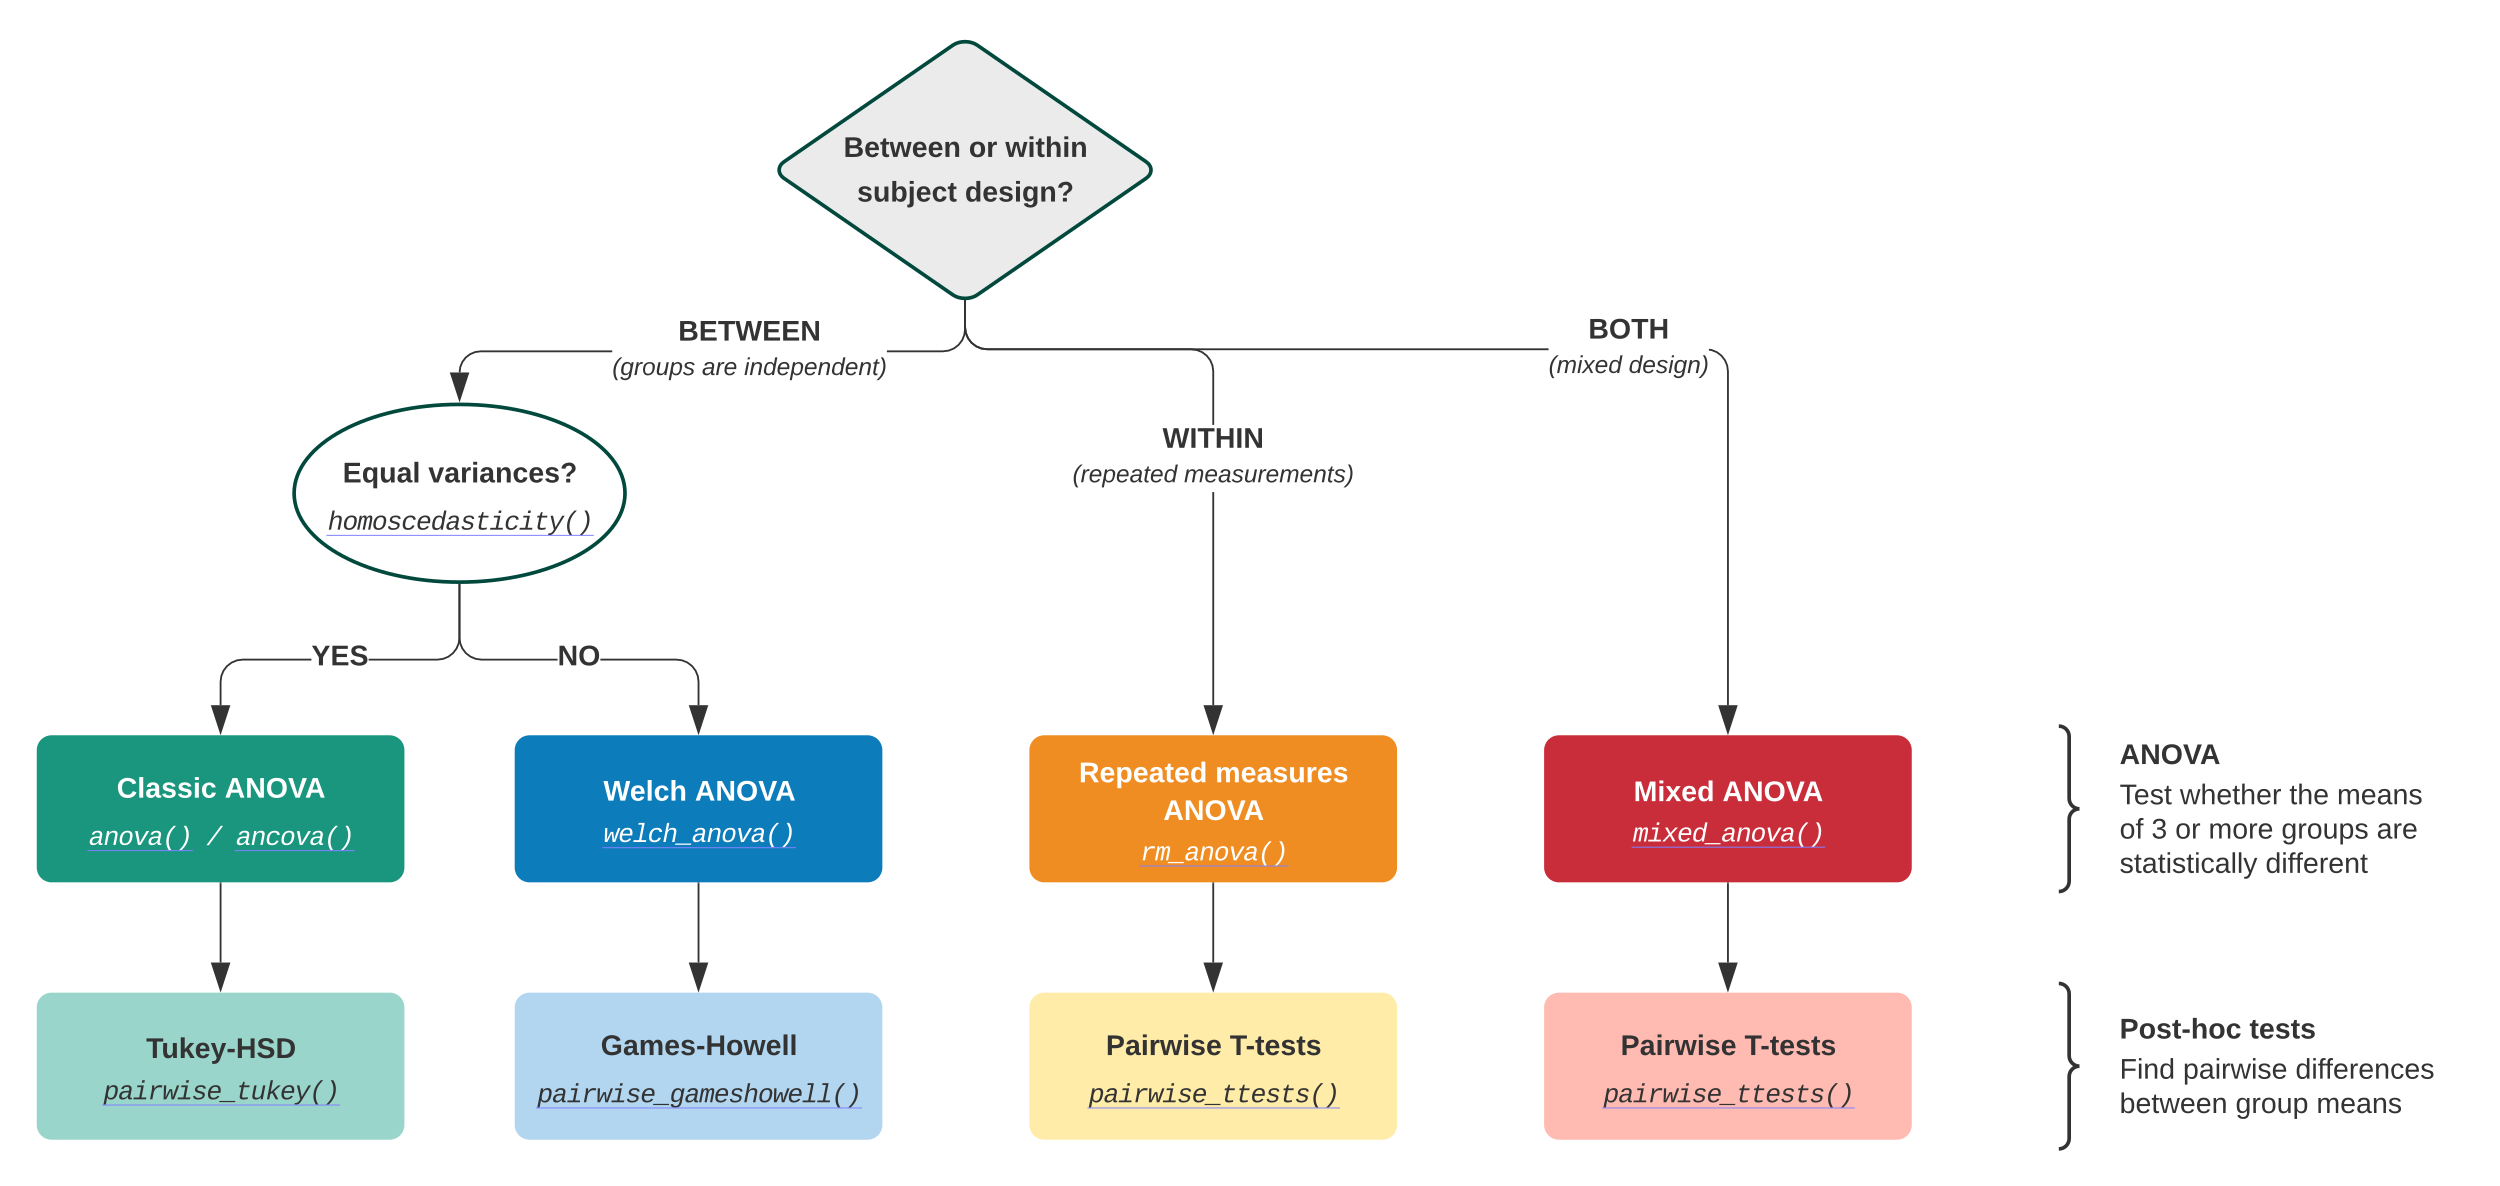 <svg xmlns="http://www.w3.org/2000/svg" xmlns:xlink="http://www.w3.org/1999/xlink" xmlns:lucid="lucid" width="1360" height="645"><g transform="translate(-140 -240)" lucid:page-tab-id="Y4GqplY9EZqp"><path d="M0 0h1760v1360H0z" fill="#fff"/><path d="M160 648c0-4.42 3.58-8 8-8h184c4.42 0 8 3.58 8 8v64c0 4.42-3.58 8-8 8H168c-4.42 0-8-3.58-8-8z" stroke="#000" stroke-opacity="0" fill="#19967d"/><use xlink:href="#a" transform="matrix(1,0,0,1,164.8,644.8) translate(38.701 29.144)"/><use xlink:href="#b" transform="matrix(1,0,0,1,164.8,644.8) translate(97.423 29.144)"/><use xlink:href="#c" transform="matrix(1,0,0,1,164.8,644.8) translate(23.488 54.831)"/><use xlink:href="#d" transform="matrix(1,0,0,1,164.8,644.8) translate(87.499 54.831)"/><use xlink:href="#e" transform="matrix(1,0,0,1,164.8,644.8) translate(103.501 54.831)"/><g transform="matrix(1,0,0,1,164.8,644.8)"><a xlink:href="https://pingouin-stats.org/generated/pingouin.anova.html#pingouin.anova" target="_blank"><path class="lucid-link lucid-hotspot lucid-overlay-hotspot" fill-opacity="0" d="M23.5 44.17h56V57.5h-56z"/></a><a xlink:href="https://pingouin-stats.org/generated/pingouin.ancova.html#pingouin.ancova" target="_blank"><path class="lucid-link lucid-hotspot lucid-overlay-hotspot" fill-opacity="0" d="M103.5 44.17h64V57.5h-64z"/></a></g><path d="M480 508.33c0 26.7-40.3 48.34-90 48.34s-90-21.64-90-48.34c0-26.7 40.3-48.33 90-48.33s90 21.64 90 48.33z" stroke="#01483d" stroke-width="2" fill-opacity="0"/><use xlink:href="#f" transform="matrix(1,0,0,1,304.8,464.8) translate(21.636 37.644)"/><use xlink:href="#g" transform="matrix(1,0,0,1,304.8,464.8) translate(68.216 37.644)"/><use xlink:href="#h" transform="matrix(1,0,0,1,304.8,464.8) translate(13.488 63.331)"/><a xlink:href="https://pingouin-stats.org/generated/pingouin.homoscedasticity.html#pingouin.homoscedasticity" target="_blank" transform="matrix(1,0,0,1,304.8,464.8)"><path class="lucid-link lucid-hotspot lucid-overlay-hotspot" fill-opacity="0" d="M13.5 52.67h144V66h-144z"/></a><path d="M420 648c0-4.42 3.58-8 8-8h184c4.42 0 8 3.58 8 8v64c0 4.42-3.58 8-8 8H428c-4.42 0-8-3.58-8-8z" stroke="#000" stroke-opacity="0" fill="#0c7cba"/><use xlink:href="#i" transform="matrix(1,0,0,1,424.8,644.8) translate(43.475 30.744)"/><use xlink:href="#j" transform="matrix(1,0,0,1,424.8,644.8) translate(93.21 30.744)"/><use xlink:href="#k" transform="matrix(1,0,0,1,424.8,644.8) translate(43.492 53.231)"/><a xlink:href="https://pingouin-stats.org/generated/pingouin.welch_anova.html#pingouin.welch_anova" target="_blank" transform="matrix(1,0,0,1,424.8,644.8)"><path class="lucid-link lucid-hotspot lucid-overlay-hotspot" fill-opacity="0" d="M43.5 42.57h104V55.9h-104z"/></a><path d="M420 788c0-4.42 3.58-8 8-8h184c4.42 0 8 3.58 8 8v64c0 4.42-3.58 8-8 8H428c-4.42 0-8-3.58-8-8z" stroke="#000" stroke-opacity="0" fill="#b2d6ef"/><use xlink:href="#l" transform="matrix(1,0,0,1,424.8,784.8) translate(41.985 29.144)"/><use xlink:href="#m" transform="matrix(1,0,0,1,424.8,784.8) translate(7.486 54.831)"/><a xlink:href="https://pingouin-stats.org/generated/pingouin.pairwise_gameshowell.html#pingouin.pairwise_gameshowell" target="_blank" transform="matrix(1,0,0,1,424.8,784.8)"><path class="lucid-link lucid-hotspot lucid-overlay-hotspot" fill-opacity="0" d="M7.5 44.17H183.5V57.5H7.5z"/></a><path d="M309.42 599.33h-37.4l-3 .4-2.76 1.14-2.4 1.83-1.82 2.4-1.14 2.75-.4 3.02v12.75h-1V610.8l.42-3.2 1.24-3 2-2.6 2.6-2 3-1.25 3.2-.42h37.46zm81.03-12.46l-.42 3.2-1.24 3-2 2.6-2.6 2-3 1.24-3.22.43h-37.45v-1h37.4l3-.4 2.76-1.13 2.38-1.84 1.83-2.4 1.16-2.74.4-3.02v-28.63h1zM390 557.67h.45v.5h-1v-.52zM260 638.38l-4.64-14.26h9.28z" fill="#333"/><path d="M260 640l-5.32-16.38h10.64zm-3.95-15.38l3.95 12.14 3.95-12.14z" fill="#333"/><use xlink:href="#n" transform="matrix(1,0,0,1,309.42,589.5) translate(0.005 12.444)"/><path d="M508.03 598.33l3.2.42 3 1.25 2.6 2 2 2.6 1.25 3 .42 3.2v12.82h-1v-12.75l-.4-3.02-1.14-2.76-1.83-2.4-2.4-1.83-2.75-1.14-3-.4H466.6v-1zm-117.18-8.5l1.14 2.74 1.82 2.4 2.4 1.83 2.75 1.14 3 .4h41.36v1h-41.4l-3.22-.43-3-1.23-2.6-2-2-2.6-1.23-3-.42-3.2v-28.7h1v28.63zM390 557.67h.45v.5h-1v-.52zM520 638.38l-4.64-14.26h9.28z" fill="#333"/><path d="M520 640l-5.32-16.38h10.64zm-3.95-15.38l3.95 12.14 3.95-12.14z" fill="#333"/><use xlink:href="#o" transform="matrix(1,0,0,1,443.331,589.5) translate(0.005 12.444)"/><path d="M260 720.5v43.12" stroke="#333" fill="none"/><path d="M260.5 720.5h-1v-.5h1z" fill="#333"/><path d="M260 778.38l-4.64-14.26h9.28z" stroke="#333" fill="#333"/><path d="M160 788c0-4.42 3.58-8 8-8h184c4.42 0 8 3.58 8 8v64c0 4.42-3.58 8-8 8H168c-4.42 0-8-3.58-8-8z" stroke="#000" stroke-opacity="0" fill="#99d5ca"/><use xlink:href="#p" transform="matrix(1,0,0,1,164.8,784.8) translate(54.71 30.744)"/><use xlink:href="#q" transform="matrix(1,0,0,1,164.8,784.8) translate(31.49 53.231)"/><a xlink:href="https://pingouin-stats.org/generated/pingouin.pairwise_tukey.html#pingouin.pairwise_tukey" target="_blank" transform="matrix(1,0,0,1,164.8,784.8)"><path class="lucid-link lucid-hotspot lucid-overlay-hotspot" fill-opacity="0" d="M31.5 42.57h128V55.9h-128z"/></a><path d="M520 720.5v43.12" stroke="#333" fill="none"/><path d="M520.5 720.5h-1v-.5h1z" fill="#333"/><path d="M520 778.38l-4.64-14.26h9.28z" stroke="#333" fill="#333"/><path d="M658.42 264.55c3.63-2.5 9.53-2.5 13.16 0l91.84 63.4c3.63 2.5 3.63 6.6 0 9.1l-91.84 63.4c-3.63 2.5-9.53 2.5-13.16 0l-91.84-63.4c-3.63-2.5-3.63-6.6 0-9.1z" stroke="#01483d" stroke-width="2" fill="#e5e5e5" fill-opacity=".77"/><use xlink:href="#r" transform="matrix(1,0,0,1,564.8,264.8) translate(34.108 60.578)"/><use xlink:href="#s" transform="matrix(1,0,0,1,564.8,264.8) translate(102.25 60.578)"/><use xlink:href="#t" transform="matrix(1,0,0,1,564.8,264.8) translate(122.083 60.578)"/><use xlink:href="#u" transform="matrix(1,0,0,1,564.8,264.8) translate(41.454 84.844)"/><use xlink:href="#v" transform="matrix(1,0,0,1,564.8,264.8) translate(100.09 84.844)"/><path d="M473.04 431.62h-71.5l-2.9.38-2.63 1.1-2.28 1.74-1.75 2.3-1.1 2.62-.37 2.92-1-.13.4-3.05 1.2-2.88 1.9-2.5 2.5-1.9 2.88-1.2 3.08-.4h71.58zm192.46-12.47l-.42 3.2-1.24 3-2 2.6-2.6 2-3 1.25-3.2.42h-30.56v-1h30.5l3-.4 2.76-1.14 2.4-1.83 1.82-2.4 1.14-2.75.4-3v-15.36h1z" fill="#333"/><path d="M665.5 403.27v.48h-1v-.53zM390 457.38l-4.64-14.26h9.28z" fill="#333"/><path d="M390 459l-5.32-16.38h10.64zm-3.95-15.38l3.95 12.14 3.95-12.14z" fill="#333"/><use xlink:href="#w" transform="matrix(1,0,0,1,473.037,412.854) translate(35.925 12.444)"/><use xlink:href="#x" transform="matrix(1,0,0,1,473.037,412.854) translate(0.005 31.2)"/><use xlink:href="#y" transform="matrix(1,0,0,1,473.037,412.854) translate(48.82 31.2)"/><use xlink:href="#z" transform="matrix(1,0,0,1,473.037,412.854) translate(71.746 31.2)"/><path d="M800.5 623.62h-1V507.7h1zm-135-205.65l.4 3 1.14 2.77 1.83 2.4 2.4 1.82 2.75 1.14 3 .4h111l3.22.42 3 1.24 2.6 2 2 2.6 1.24 3 .42 3.2v29.2h-1v-29.13l-.4-3-1.14-2.77-1.83-2.4-2.4-1.82-2.75-1.14-3-.4h-111l-3.22-.42-3-1.24-2.6-2-2-2.6-1.24-3-.42-3.2v-14.3h1z" fill="#333"/><path d="M665.5 403.27v.48h-1v-.53zM800 638.38l-4.64-14.26h9.28z" fill="#333"/><path d="M800 640l-5.32-16.38h10.64zm-3.95-15.38l3.95 12.14 3.95-12.14z" fill="#333"/><use xlink:href="#A" transform="matrix(1,0,0,1,723.444,471.167) translate(48.993 12.444)"/><use xlink:href="#B" transform="matrix(1,0,0,1,723.444,471.167) translate(0.005 31.2)"/><use xlink:href="#C" transform="matrix(1,0,0,1,723.444,471.167) translate(60.672 31.2)"/><path d="M700 648c0-4.42 3.58-8 8-8h184c4.42 0 8 3.58 8 8v64c0 4.42-3.58 8-8 8H708c-4.42 0-8-3.58-8-8z" stroke="#000" stroke-opacity="0" fill="#ef8d22"/><use xlink:href="#D" transform="matrix(1,0,0,1,704.8,644.8) translate(22.151 20.744)"/><use xlink:href="#E" transform="matrix(1,0,0,1,704.8,644.8) translate(96.299 20.744)"/><use xlink:href="#F" transform="matrix(1,0,0,1,704.8,644.8) translate(68.062 41.278)"/><use xlink:href="#G" transform="matrix(1,0,0,1,704.8,644.8) translate(55.493 63.231)"/><a xlink:href="https://pingouin-stats.org/generated/pingouin.rm_anova.html#pingouin.rm_anova" target="_blank" transform="matrix(1,0,0,1,704.8,644.8)"><path class="lucid-link lucid-hotspot lucid-overlay-hotspot" fill-opacity="0" d="M55.5 52.57h80V65.9h-80z"/></a><path d="M700 788c0-4.42 3.58-8 8-8h184c4.42 0 8 3.58 8 8v64c0 4.42-3.58 8-8 8H708c-4.42 0-8-3.58-8-8z" stroke="#000" stroke-opacity="0" fill="#ffeca9"/><use xlink:href="#H" transform="matrix(1,0,0,1,704.8,784.8) translate(36.821 29.144)"/><use xlink:href="#I" transform="matrix(1,0,0,1,704.8,784.8) translate(104.228 29.144)"/><use xlink:href="#J" transform="matrix(1,0,0,1,704.8,784.8) translate(27.489 54.831)"/><a xlink:href="https://pingouin-stats.org/generated/pingouin.pairwise_ttests.html#pingouin.pairwise_ttests" target="_blank" transform="matrix(1,0,0,1,704.8,784.8)"><path class="lucid-link lucid-hotspot lucid-overlay-hotspot" fill-opacity="0" d="M27.5 44.17h136V57.5h-136z"/></a><path d="M800 720.5v43.12" stroke="#333" fill="none"/><path d="M800.5 720.5h-1v-.5h1z" fill="#333"/><path d="M800 778.38l-4.64-14.26h9.28z" stroke="#333" fill="#333"/><path d="M1260 643c0-4.42 3.58-8 8-8h204c4.42 0 8 3.58 8 8v74c0 4.42-3.58 8-8 8h-204c-4.42 0-8-3.58-8-8z" fill="none"/><path d="M1260 725c3.1 0 5.63-2.52 5.63-5.63v-33.75c0-3.1 2.5-5.62 5.62-5.62-3.1 0-5.63-2.52-5.63-5.63v-33.75c0-3.1-2.5-5.62-5.62-5.62" stroke="#333" stroke-width="2" fill="none"/><g><use xlink:href="#K" transform="matrix(1,0,0,1,1281.875,640) translate(11.2 15.644)"/><use xlink:href="#L" transform="matrix(1,0,0,1,1281.875,640) translate(11.2 37.511)"/><use xlink:href="#M" transform="matrix(1,0,0,1,1281.875,640) translate(43.996 37.511)"/><use xlink:href="#N" transform="matrix(1,0,0,1,1281.875,640) translate(103.54 37.511)"/><use xlink:href="#O" transform="matrix(1,0,0,1,1281.875,640) translate(129.465 37.511)"/><use xlink:href="#P" transform="matrix(1,0,0,1,1281.875,640) translate(11.2 56.178)"/><use xlink:href="#Q" transform="matrix(1,0,0,1,1281.875,640) translate(28.484 56.178)"/><use xlink:href="#R" transform="matrix(1,0,0,1,1281.875,640) translate(41.447 56.178)"/><use xlink:href="#S" transform="matrix(1,0,0,1,1281.875,640) translate(59.552 56.178)"/><use xlink:href="#T" transform="matrix(1,0,0,1,1281.875,640) translate(99.219 56.178)"/><use xlink:href="#U" transform="matrix(1,0,0,1,1281.875,640) translate(151.027 56.178)"/><use xlink:href="#V" transform="matrix(1,0,0,1,1281.875,640) translate(11.2 74.844)"/><use xlink:href="#W" transform="matrix(1,0,0,1,1281.875,640) translate(90.533 74.844)"/></g><path d="M1260 783c0-4.42 3.58-8 8-8h204c4.42 0 8 3.58 8 8v74c0 4.42-3.58 8-8 8h-204c-4.42 0-8-3.58-8-8z" fill="none"/><path d="M1260 865c3.1 0 5.63-2.52 5.63-5.63v-33.75c0-3.1 2.5-5.62 5.62-5.62-3.1 0-5.63-2.52-5.63-5.63v-33.75c0-3.1-2.5-5.62-5.62-5.62" stroke="#333" stroke-width="2" fill="none"/><g><use xlink:href="#X" transform="matrix(1,0,0,1,1281.875,780) translate(11.2 24.944)"/><use xlink:href="#Y" transform="matrix(1,0,0,1,1281.875,780) translate(81.848 24.944)"/><use xlink:href="#Z" transform="matrix(1,0,0,1,1281.875,780) translate(11.2 46.811)"/><use xlink:href="#aa" transform="matrix(1,0,0,1,1281.875,780) translate(45.681 46.811)"/><use xlink:href="#ab" transform="matrix(1,0,0,1,1281.875,780) translate(106.867 46.811)"/><use xlink:href="#ac" transform="matrix(1,0,0,1,1281.875,780) translate(11.2 65.478)"/><use xlink:href="#ad" transform="matrix(1,0,0,1,1281.875,780) translate(74.243 65.478)"/><use xlink:href="#ae" transform="matrix(1,0,0,1,1281.875,780) translate(118.274 65.478)"/></g><path d="M980 648c0-4.42 3.58-8 8-8h184c4.42 0 8 3.58 8 8v64c0 4.42-3.58 8-8 8H988c-4.42 0-8-3.58-8-8z" stroke="#000" stroke-opacity="0" fill="#c92d39"/><g><use xlink:href="#af" transform="matrix(1,0,0,1,984.8,644.8) translate(43.907 31.011)"/><use xlink:href="#ag" transform="matrix(1,0,0,1,984.8,644.8) translate(92.216 31.011)"/><use xlink:href="#ah" transform="matrix(1,0,0,1,984.8,644.8) translate(43.492 52.964)"/></g><g transform="matrix(1,0,0,1,984.8,644.8)"><a xlink:href="https://pingouin-stats.org/generated/pingouin.mixed_anova.html#pingouin.mixed_anova" target="_blank"><path class="lucid-link lucid-hotspot lucid-overlay-hotspot" fill-opacity="0" d="M43.5 42.3h104v13.33h-104z"/></a></g><path d="M980 788c0-4.42 3.58-8 8-8h184c4.42 0 8 3.58 8 8v64c0 4.42-3.58 8-8 8H988c-4.42 0-8-3.58-8-8z" stroke="#000" stroke-opacity="0" fill="#ffbbb1"/><g><use xlink:href="#ai" transform="matrix(1,0,0,1,984.8,784.8) translate(36.821 29.144)"/><use xlink:href="#aj" transform="matrix(1,0,0,1,984.8,784.8) translate(104.228 29.144)"/><use xlink:href="#ak" transform="matrix(1,0,0,1,984.8,784.8) translate(27.489 54.831)"/></g><g transform="matrix(1,0,0,1,984.8,784.8)"><a xlink:href="https://pingouin-stats.org/generated/pingouin.pairwise_ttests.html#pingouin.pairwise_ttests" target="_blank"><path class="lucid-link lucid-hotspot lucid-overlay-hotspot" fill-opacity="0" d="M27.5 44.17h136V57.5h-136z"/></a></g><path d="M1080 720.5v43.12" stroke="#333" fill="none"/><path d="M1080.5 720.5h-1v-.5h1z" fill="#333"/><path d="M1080 778.38l-4.64-14.26h9.28z" stroke="#333" fill="#333"/><path d="M1071.24 429.92l3 1.24 2.6 2 2 2.6 1.24 3 .42 3.2v181.66h-1v-181.6l-.4-3-1.14-2.76-1.83-2.4-2.4-1.82-2.75-1.14-1.34-.18v-1zm-405.34-8.94l1.14 2.76 1.83 2.4 2.4 1.82 2.75 1.14 3 .4h305.4v1H676.97l-3.2-.42-3-1.24-2.6-2-2-2.6-1.25-3-.42-3.2v-14.3h1v14.23z" fill="#333"/><path d="M665.5 403.27v.48h-1v-.53zM1080 638.38l-4.64-14.26h9.28z" fill="#333"/><path d="M1080 640l-5.32-16.38h10.64zm-3.95-15.38l3.95 12.14 3.95-12.14z" fill="#333"/><g><use xlink:href="#al" transform="matrix(1,0,0,1,982.419,411.733) translate(21.644 12.444)"/><use xlink:href="#am" transform="matrix(1,0,0,1,982.419,411.733) translate(0.005 31.2)"/><use xlink:href="#an" transform="matrix(1,0,0,1,982.419,411.733) translate(43.598 31.2)"/></g><defs><path fill="#fff" d="M67-125c0 53 21 87 73 88 37 1 54-22 65-47l45 17C233-25 199 4 140 4 58 4 20-42 15-125 8-235 124-281 211-232c18 10 29 29 36 50l-46 12c-8-25-30-41-62-41-52 0-71 34-72 86" id="ao"/><path fill="#fff" d="M25 0v-261h50V0H25" id="ap"/><path fill="#fff" d="M133-34C117-15 103 5 69 4 32 3 11-16 11-54c-1-60 55-63 116-61 1-26-3-47-28-47-18 1-26 9-28 27l-52-2c7-38 36-58 82-57s74 22 75 68l1 82c-1 14 12 18 25 15v27c-30 8-71 5-69-32zm-48 3c29 0 43-24 42-57-32 0-66-3-65 30 0 17 8 27 23 27" id="aq"/><path fill="#fff" d="M137-138c1-29-70-34-71-4 15 46 118 7 119 86 1 83-164 76-172 9l43-7c4 19 20 25 44 25 33 8 57-30 24-41C81-84 22-81 20-136c-2-80 154-74 161-7" id="ar"/><path fill="#fff" d="M25-224v-37h50v37H25zM25 0v-190h50V0H25" id="as"/><path fill="#fff" d="M190-63c-7 42-38 67-86 67-59 0-84-38-90-98-12-110 154-137 174-36l-49 2c-2-19-15-32-35-32-30 0-35 28-38 64-6 74 65 87 74 30" id="at"/><g id="a"><use transform="matrix(0.043,0,0,0.043,0,0)" xlink:href="#ao"/><use transform="matrix(0.043,0,0,0.043,11.191,0)" xlink:href="#ap"/><use transform="matrix(0.043,0,0,0.043,15.512,0)" xlink:href="#aq"/><use transform="matrix(0.043,0,0,0.043,24.154,0)" xlink:href="#ar"/><use transform="matrix(0.043,0,0,0.043,32.796,0)" xlink:href="#ar"/><use transform="matrix(0.043,0,0,0.043,41.438,0)" xlink:href="#as"/><use transform="matrix(0.043,0,0,0.043,45.759,0)" xlink:href="#at"/></g><path fill="#fff" d="M199 0l-22-63H83L61 0H9l90-248h61L250 0h-51zm-33-102l-36-108c-10 38-24 72-36 108h72" id="au"/><path fill="#fff" d="M175 0L67-191c6 58 2 128 3 191H24v-248h59L193-55c-6-58-2-129-3-193h46V0h-61" id="av"/><path fill="#fff" d="M140-251c80 0 125 45 125 126S219 4 139 4C58 4 15-44 15-125s44-126 125-126zm-1 214c52 0 73-35 73-88 0-50-21-86-72-86-52 0-73 35-73 86s22 88 72 88" id="aw"/><path fill="#fff" d="M147 0H94L2-248h55l64 206c17-72 42-137 63-206h54" id="ax"/><g id="b"><use transform="matrix(0.043,0,0,0.043,0,0)" xlink:href="#au"/><use transform="matrix(0.043,0,0,0.043,11.191,0)" xlink:href="#av"/><use transform="matrix(0.043,0,0,0.043,22.383,0)" xlink:href="#aw"/><use transform="matrix(0.043,0,0,0.043,34.481,0)" xlink:href="#ax"/><use transform="matrix(0.043,0,0,0.043,43.685,0)" xlink:href="#au"/></g><path fill="#fff" d="M948-272c-17 76-19 161 70 161 21 0 42-3 60-7L1056-6c-45 10-88 14-142 16-138 6-175-86-155-217h-6C661-83 550 15 337 20 138 24 42-104 82-302c49-247 238-349 523-354l236-4c9-47 22-94 22-148 0-118-65-155-184-157-151-3-231 57-266 172l-185-17c67-189 220-292 480-292 245 0 377 119 330 364zm-678-27c-21 109 31 185 140 182 176-5 282-102 348-217 37-66 43-123 59-200-145 7-304-9-409 44-71 36-119 96-138 191" id="ay"/><path fill="#fff" d="M815-1102c202-2 311 102 279 314-40 267-101 525-150 788H763l135-695c7-39 11-71 11-98 2-119-62-175-179-170-208 9-312 151-348 336L260 0H80c67-361 144-713 204-1082h170c-6 58-17 130-28 185h3c86-116 194-203 386-205" id="az"/><path fill="#fff" d="M724-1102c292 0 423 159 388 460-35 307-154 537-400 628-65 24-136 34-212 34-254-2-388-131-388-387 0-255 97-480 226-595 103-92 231-140 386-140zM381-747C294-559 211-98 524-113c294-14 359-254 399-525 28-194-32-337-222-331-174 5-260 94-320 222" id="aA"/><path fill="#fff" d="M610 0H397L174-1082h202l131 704c10 72 16 162 23 237 161-331 356-627 533-941h201" id="aB"/><path fill="#fff" d="M1074-1484C764-1178 497-826 497-240c0 287 95 480 206 665H513C401 244 309 50 309-234c0-588 264-946 575-1250h190" id="aC"/><path fill="#fff" d="M915-832c0 594-261 950-575 1257H148C458 120 728-231 728-816c0-288-97-482-209-668h192c111 180 204 370 204 652" id="aD"/><g id="c"><use transform="matrix(0.007,0,0,0.007,0,0)" xlink:href="#ay"/><use transform="matrix(0.007,0,0,0.007,8.001,0)" xlink:href="#az"/><use transform="matrix(0.007,0,0,0.007,16.003,0)" xlink:href="#aA"/><use transform="matrix(0.007,0,0,0.007,24.004,0)" xlink:href="#aB"/><use transform="matrix(0.007,0,0,0.007,32.005,0)" xlink:href="#ay"/><use transform="matrix(0.007,0,0,0.007,40.007,0)" xlink:href="#aC"/><use transform="matrix(0.007,0,0,0.007,48.008,0)" xlink:href="#aD"/><path fill="#8080ff" d="M-.67 2.83h57.34v.55H-.67z"/></g><path fill="#fff" d="M5 20l1113-1504h178L187 20H5" id="aE"/><use transform="matrix(0.007,0,0,0.007,0,0)" xlink:href="#aE" id="d"/><path fill="#fff" d="M522 20c-267 0-410-127-410-389 0-365 156-619 438-707 169-53 390-23 481 68 54 54 92 128 93 229l-194 14c0-132-80-198-224-196-263 3-339 192-386 415-13 63-19 121-19 174-1 166 74 255 240 253 161-2 266-84 309-215l188 12C961-121 793 20 522 20" id="aF"/><g id="e"><use transform="matrix(0.007,0,0,0.007,0,0)" xlink:href="#ay"/><use transform="matrix(0.007,0,0,0.007,8.001,0)" xlink:href="#az"/><use transform="matrix(0.007,0,0,0.007,16.003,0)" xlink:href="#aF"/><use transform="matrix(0.007,0,0,0.007,24.004,0)" xlink:href="#aA"/><use transform="matrix(0.007,0,0,0.007,32.005,0)" xlink:href="#aB"/><use transform="matrix(0.007,0,0,0.007,40.007,0)" xlink:href="#ay"/><use transform="matrix(0.007,0,0,0.007,48.008,0)" xlink:href="#aC"/><use transform="matrix(0.007,0,0,0.007,56.009,0)" xlink:href="#aD"/><path fill="#8080ff" d="M-.67 2.83h65.34v.55H-.67z"/></g><path fill="#333" d="M24 0v-248h195v40H76v63h132v40H76v65h150V0H24" id="aG"/><path fill="#333" d="M84 4C32 4 15-41 15-95c0-55 18-99 73-99 29 0 47 12 58 34l2-30h48l-1 265h-49V-32C136-9 114 4 84 4zm21-34c32 0 41-29 41-66 0-36-9-64-40-64-33 0-39 30-40 65 0 43 13 65 39 65" id="aH"/><path fill="#333" d="M85 4C-2 5 27-109 22-190h50c7 57-23 150 33 157 60-5 35-97 40-157h50l1 190h-47c-2-12 1-28-3-38-12 25-28 42-61 42" id="aI"/><path fill="#333" d="M133-34C117-15 103 5 69 4 32 3 11-16 11-54c-1-60 55-63 116-61 1-26-3-47-28-47-18 1-26 9-28 27l-52-2c7-38 36-58 82-57s74 22 75 68l1 82c-1 14 12 18 25 15v27c-30 8-71 5-69-32zm-48 3c29 0 43-24 42-57-32 0-66-3-65 30 0 17 8 27 23 27" id="aJ"/><path fill="#333" d="M25 0v-261h50V0H25" id="aK"/><g id="f"><use transform="matrix(0.043,0,0,0.043,0,0)" xlink:href="#aG"/><use transform="matrix(0.043,0,0,0.043,10.37,0)" xlink:href="#aH"/><use transform="matrix(0.043,0,0,0.043,19.833,0)" xlink:href="#aI"/><use transform="matrix(0.043,0,0,0.043,29.296,0)" xlink:href="#aJ"/><use transform="matrix(0.043,0,0,0.043,37.938,0)" xlink:href="#aK"/></g><path fill="#333" d="M128 0H69L1-190h53L99-40l48-150h52" id="aL"/><path fill="#333" d="M135-150c-39-12-60 13-60 57V0H25l-1-190h47c2 13-1 29 3 40 6-28 27-53 61-41v41" id="aM"/><path fill="#333" d="M25-224v-37h50v37H25zM25 0v-190h50V0H25" id="aN"/><path fill="#333" d="M135-194c87-1 58 113 63 194h-50c-7-57 23-157-34-157-59 0-34 97-39 157H25l-1-190h47c2 12-1 28 3 38 12-26 28-41 61-42" id="aO"/><path fill="#333" d="M190-63c-7 42-38 67-86 67-59 0-84-38-90-98-12-110 154-137 174-36l-49 2c-2-19-15-32-35-32-30 0-35 28-38 64-6 74 65 87 74 30" id="aP"/><path fill="#333" d="M185-48c-13 30-37 53-82 52C43 2 14-33 14-96s30-98 90-98c62 0 83 45 84 108H66c0 31 8 55 39 56 18 0 30-7 34-22zm-45-69c5-46-57-63-70-21-2 6-4 13-4 21h74" id="aQ"/><path fill="#333" d="M137-138c1-29-70-34-71-4 15 46 118 7 119 86 1 83-164 76-172 9l43-7c4 19 20 25 44 25 33 8 57-30 24-41C81-84 22-81 20-136c-2-80 154-74 161-7" id="aR"/><path fill="#333" d="M110-251c83-7 118 89 53 130-17 10-36 21-38 46H78c2-56 65-53 71-103 2-21-15-35-38-34-25 1-41 14-44 38l-50-2c6-48 39-70 93-75zM77 0v-47h51V0H77" id="aS"/><g id="g"><use transform="matrix(0.043,0,0,0.043,0,0)" xlink:href="#aL"/><use transform="matrix(0.043,0,0,0.043,8.642,0)" xlink:href="#aJ"/><use transform="matrix(0.043,0,0,0.043,17.284,0)" xlink:href="#aM"/><use transform="matrix(0.043,0,0,0.043,23.333,0)" xlink:href="#aN"/><use transform="matrix(0.043,0,0,0.043,27.654,0)" xlink:href="#aJ"/><use transform="matrix(0.043,0,0,0.043,36.296,0)" xlink:href="#aO"/><use transform="matrix(0.043,0,0,0.043,45.759,0)" xlink:href="#aP"/><use transform="matrix(0.043,0,0,0.043,54.401,0)" xlink:href="#aQ"/><use transform="matrix(0.043,0,0,0.043,63.043,0)" xlink:href="#aR"/><use transform="matrix(0.043,0,0,0.043,71.685,0)" xlink:href="#aS"/></g><path fill="#333" d="M909-793c2-119-62-175-179-170-208 9-312 151-348 336L260 0H80l288-1484h181c-40 197-71 402-123 587h3c84-115 190-205 379-205 182 0 290 76 289 259 0 38-4 79-13 122L944 0H763l135-695c7-39 11-71 11-98" id="aT"/><path fill="#333" d="M724-1102c292 0 423 159 388 460-35 307-154 537-400 628-65 24-136 34-212 34-254-2-388-131-388-387 0-255 97-480 226-595 103-92 231-140 386-140zM381-747C294-559 211-98 524-113c294-14 359-254 399-525 28-194-32-337-222-331-174 5-260 94-320 222" id="aU"/><path fill="#333" d="M1000-783c14-86 16-180-76-180-43 0-83 29-120 85s-67 140-88 251L594 0H426c49-261 107-518 150-783 14-86 14-191-77-180-103 13-137 116-173 209-17 43-28 93-39 147L169 0H0c67-361 144-713 204-1082h149c-6 55-18 122-28 175h2c54-95 112-192 254-195 127-2 153 72 158 196 61-99 122-196 274-196 124 0 168 64 168 192 0 67-10 125-22 189L1019 0H851c49-261 106-518 149-783" id="aV"/><path fill="#333" d="M706-965c-176 0-278 51-278 181 0 125 156 122 261 155 163 51 371 93 326 320C971-85 782 18 512 20c-227 2-392-53-402-268l165-31c1 144 117 166 263 165 166-2 306-45 306-201 0-97-96-115-178-141-139-45-315-63-388-174-17-26-26-59-26-98 0-260 204-371 480-371 203 0 355 61 361 260l-166 20c2-122-100-146-221-146" id="aW"/><path fill="#333" d="M522 20c-267 0-410-127-410-389 0-365 156-619 438-707 169-53 390-23 481 68 54 54 92 128 93 229l-194 14c0-132-80-198-224-196-263 3-339 192-386 415-13 63-19 121-19 174-1 166 74 255 240 253 161-2 266-84 309-215l188 12C961-121 793 20 522 20" id="aX"/><path fill="#333" d="M726-1102c256 0 385 126 386 379 1 67-11 147-25 220H315c-7 39-13 78-13 121 2 164 74 267 238 267 154 0 260-65 317-166l149 45C916-82 760 20 514 20c-259 0-398-131-398-390 0-357 148-615 421-704 62-20 125-28 189-28zm202 461c22-192-41-335-226-328-212 9-312 142-358 328h584" id="aY"/><path fill="#333" d="M772 0c2-57 14-121 24-174h-5C708-49 608 26 420 26 203 26 113-90 112-311c0-65 8-138 24-221 74-377 241-566 502-566 165 0 259 55 298 184 37-190 73-380 110-570h180C1133-988 1028-504 944 0H772zm109-648c26-189-33-326-219-317-242 11-291 213-338 427-15 68-22 130-23 201 1 149 51 224 193 224 258 0 321-215 372-441 8-34 12-65 15-94" id="aZ"/><path fill="#333" d="M948-272c-17 76-19 161 70 161 21 0 42-3 60-7L1056-6c-45 10-88 14-142 16-138 6-175-86-155-217h-6C661-83 550 15 337 20 138 24 42-104 82-302c49-247 238-349 523-354l236-4c9-47 22-94 22-148 0-118-65-155-184-157-151-3-231 57-266 172l-185-17c67-189 220-292 480-292 245 0 377 119 330 364zm-678-27c-21 109 31 185 140 182 176-5 282-102 348-217 37-66 43-123 59-200-145 7-304-9-409 44-71 36-119 96-138 191" id="ba"/><path fill="#333" d="M574 16c-199 5-309-85-269-285l131-671H268l27-142h170l113-282h120l-55 282h432l-27 142H616c-43 233-105 457-132 696-16 144 198 111 324 99 46-6 96-14 136-22L918-30C819-5 700 13 574 16" id="bb"/><path fill="#333" d="M668-142h380L1020 0H38l28-142h422l155-798H324l27-142h499zm23-1150l37-192h200l-37 192H691" id="bc"/><path fill="#333" d="M9 279c104 15 163 3 243-53 63-44 133-143 181-237L171-1082h192c62 299 135 587 188 896 174-300 351-597 525-896h190L600 0c-97 160-186 316-352 396-73 35-176 36-265 18" id="bd"/><path fill="#333" d="M1074-1484C764-1178 497-826 497-240c0 287 95 480 206 665H513C401 244 309 50 309-234c0-588 264-946 575-1250h190" id="be"/><path fill="#333" d="M915-832c0 594-261 950-575 1257H148C458 120 728-231 728-816c0-288-97-482-209-668h192c111 180 204 370 204 652" id="bf"/><g id="h"><use transform="matrix(0.007,0,0,0.007,0,0)" xlink:href="#aT"/><use transform="matrix(0.007,0,0,0.007,8.001,0)" xlink:href="#aU"/><use transform="matrix(0.007,0,0,0.007,16.003,0)" xlink:href="#aV"/><use transform="matrix(0.007,0,0,0.007,24.004,0)" xlink:href="#aU"/><use transform="matrix(0.007,0,0,0.007,32.005,0)" xlink:href="#aW"/><use transform="matrix(0.007,0,0,0.007,40.007,0)" xlink:href="#aX"/><use transform="matrix(0.007,0,0,0.007,48.008,0)" xlink:href="#aY"/><use transform="matrix(0.007,0,0,0.007,56.009,0)" xlink:href="#aZ"/><use transform="matrix(0.007,0,0,0.007,64.01,0)" xlink:href="#ba"/><use transform="matrix(0.007,0,0,0.007,72.012,0)" xlink:href="#aW"/><use transform="matrix(0.007,0,0,0.007,80.013,0)" xlink:href="#bb"/><use transform="matrix(0.007,0,0,0.007,88.014,0)" xlink:href="#bc"/><use transform="matrix(0.007,0,0,0.007,96.016,0)" xlink:href="#aX"/><use transform="matrix(0.007,0,0,0.007,104.017,0)" xlink:href="#bc"/><use transform="matrix(0.007,0,0,0.007,112.018,0)" xlink:href="#bb"/><use transform="matrix(0.007,0,0,0.007,120.02,0)" xlink:href="#bd"/><use transform="matrix(0.007,0,0,0.007,128.021,0)" xlink:href="#be"/><use transform="matrix(0.007,0,0,0.007,136.022,0)" xlink:href="#bf"/><path fill="#8080ff" d="M-.67 2.83H144.7v.55H-.68z"/></g><path fill="#fff" d="M275 0h-61l-44-196L126 0H64L0-248h53L97-49l45-199h58l43 199 44-199h52" id="bg"/><path fill="#fff" d="M185-48c-13 30-37 53-82 52C43 2 14-33 14-96s30-98 90-98c62 0 83 45 84 108H66c0 31 8 55 39 56 18 0 30-7 34-22zm-45-69c5-46-57-63-70-21-2 6-4 13-4 21h74" id="bh"/><path fill="#fff" d="M114-157C55-157 80-60 75 0H25v-261h50l-1 109c12-26 28-41 61-42 86-1 58 113 63 194h-50c-7-57 23-157-34-157" id="bi"/><g id="i"><use transform="matrix(0.043,0,0,0.043,0,0)" xlink:href="#bg"/><use transform="matrix(0.043,0,0,0.043,14.346,0)" xlink:href="#bh"/><use transform="matrix(0.043,0,0,0.043,22.988,0)" xlink:href="#ap"/><use transform="matrix(0.043,0,0,0.043,27.309,0)" xlink:href="#at"/><use transform="matrix(0.043,0,0,0.043,35.951,0)" xlink:href="#bi"/></g><g id="j"><use transform="matrix(0.043,0,0,0.043,0,0)" xlink:href="#au"/><use transform="matrix(0.043,0,0,0.043,11.191,0)" xlink:href="#av"/><use transform="matrix(0.043,0,0,0.043,22.383,0)" xlink:href="#aw"/><use transform="matrix(0.043,0,0,0.043,34.481,0)" xlink:href="#ax"/><use transform="matrix(0.043,0,0,0.043,43.685,0)" xlink:href="#au"/></g><path fill="#fff" d="M913 0H709c-23-224-51-444-69-673C534-442 415-224 302 0H99l27-1082h178c-17 313-15 643-55 933 97-223 211-425 317-638h193c22 211 51 414 61 638 86-332 210-623 317-933h176" id="bj"/><path fill="#fff" d="M726-1102c256 0 385 126 386 379 1 67-11 147-25 220H315c-7 39-13 78-13 121 2 164 74 267 238 267 154 0 260-65 317-166l149 45C916-82 760 20 514 20c-259 0-398-131-398-390 0-357 148-615 421-704 62-20 125-28 189-28zm202 461c22-192-41-335-226-328-212 9-312 142-358 328h584" id="bk"/><path fill="#fff" d="M659-142h380L1011 0H29l28-142h422l233-1200H423l27-142h469" id="bl"/><path fill="#fff" d="M909-793c2-119-62-175-179-170-208 9-312 151-348 336L260 0H80l288-1484h181c-40 197-71 402-123 587h3c84-115 190-205 379-205 182 0 290 76 289 259 0 38-4 79-13 122L944 0H763l135-695c7-39 11-71 11-98" id="bm"/><path fill="#fff" d="M-153 220l19-96h1238l-19 96H-153" id="bn"/><g id="k"><use transform="matrix(0.007,0,0,0.007,0,0)" xlink:href="#bj"/><use transform="matrix(0.007,0,0,0.007,8.001,0)" xlink:href="#bk"/><use transform="matrix(0.007,0,0,0.007,16.003,0)" xlink:href="#bl"/><use transform="matrix(0.007,0,0,0.007,24.004,0)" xlink:href="#aF"/><use transform="matrix(0.007,0,0,0.007,32.005,0)" xlink:href="#bm"/><use transform="matrix(0.007,0,0,0.007,40.007,0)" xlink:href="#bn"/><use transform="matrix(0.007,0,0,0.007,48.008,0)" xlink:href="#ay"/><use transform="matrix(0.007,0,0,0.007,56.009,0)" xlink:href="#az"/><use transform="matrix(0.007,0,0,0.007,64.01,0)" xlink:href="#aA"/><use transform="matrix(0.007,0,0,0.007,72.012,0)" xlink:href="#aB"/><use transform="matrix(0.007,0,0,0.007,80.013,0)" xlink:href="#ay"/><use transform="matrix(0.007,0,0,0.007,88.014,0)" xlink:href="#aC"/><use transform="matrix(0.007,0,0,0.007,96.016,0)" xlink:href="#aD"/><path fill="#8080ff" d="M-.67 2.83h105.35v.55H-.67z"/></g><path fill="#333" d="M67-125c0 54 23 88 75 88 28 0 53-7 68-21v-34h-60v-39h108v91C232-14 192 4 140 4 58 4 20-42 15-125 8-236 126-280 215-234c19 10 29 26 37 47l-47 15c-11-23-29-39-63-39-53 1-75 33-75 86" id="bo"/><path fill="#333" d="M220-157c-53 9-28 100-34 157h-49v-107c1-27-5-49-29-50C55-147 81-57 75 0H25l-1-190h47c2 12-1 28 3 38 10-53 101-56 108 0 13-22 24-43 59-42 82 1 51 116 57 194h-49v-107c-1-25-5-48-29-50" id="bp"/><path fill="#333" d="M14-72v-43h91v43H14" id="bq"/><path fill="#333" d="M186 0v-106H76V0H24v-248h52v99h110v-99h50V0h-50" id="br"/><path fill="#333" d="M110-194c64 0 96 36 96 99 0 64-35 99-97 99-61 0-95-36-95-99 0-62 34-99 96-99zm-1 164c35 0 45-28 45-65 0-40-10-65-43-65-34 0-45 26-45 65 0 36 10 65 43 65" id="bs"/><path fill="#333" d="M231 0h-52l-39-155L100 0H48L-1-190h46L77-45c9-52 24-97 36-145h53l37 145 32-145h46" id="bt"/><g id="l"><use transform="matrix(0.043,0,0,0.043,0,0)" xlink:href="#bo"/><use transform="matrix(0.043,0,0,0.043,12.099,0)" xlink:href="#aJ"/><use transform="matrix(0.043,0,0,0.043,20.741,0)" xlink:href="#bp"/><use transform="matrix(0.043,0,0,0.043,34.568,0)" xlink:href="#aQ"/><use transform="matrix(0.043,0,0,0.043,43.21,0)" xlink:href="#aR"/><use transform="matrix(0.043,0,0,0.043,51.852,0)" xlink:href="#bq"/><use transform="matrix(0.043,0,0,0.043,56.994,0)" xlink:href="#br"/><use transform="matrix(0.043,0,0,0.043,68.185,0)" xlink:href="#bs"/><use transform="matrix(0.043,0,0,0.043,77.648,0)" xlink:href="#bt"/><use transform="matrix(0.043,0,0,0.043,89.747,0)" xlink:href="#aQ"/><use transform="matrix(0.043,0,0,0.043,98.389,0)" xlink:href="#aK"/><use transform="matrix(0.043,0,0,0.043,102.71,0)" xlink:href="#aK"/></g><path fill="#333" d="M808-1104c255 0 336 185 302 442-38 281-118 532-328 640-56 28-120 42-193 42-158 0-262-57-295-184-10-1-5 5-7 18-33 194-73 381-109 571H-3C92-78 198-570 284-1082h175c-4 58-14 124-24 178h4c78-115 178-200 369-200zM343-350c-1 156 68 242 223 237 244-7 292-220 339-433 43-194 50-428-171-419-257 11-321 210-371 441-15 68-20 127-20 174" id="bu"/><path fill="#333" d="M523-832c93-143 191-271 425-270 69 0 147 7 203 17l-33 167c-114-19-266-34-366 15-148 73-248 213-284 395L369 0H189l136-701c21-116 30-253 22-381h171c8 76 8 174 0 250h5" id="bv"/><path fill="#333" d="M913 0H709c-23-224-51-444-69-673C534-442 415-224 302 0H99l27-1082h178c-17 313-15 643-55 933 97-223 211-425 317-638h193c22 211 51 414 61 638 86-332 210-623 317-933h176" id="bw"/><path fill="#333" d="M-153 220l19-96h1238l-19 96H-153" id="bx"/><path fill="#333" d="M940-897c13-60 29-133 48-185h171c-77 342-140 701-210 1050-56 281-202 456-521 456-206 0-338-74-349-267l189-25c4 106 77 157 192 156 278-2 302-269 347-509h-2C725-106 614-12 421-12c-211 0-301-105-301-316 0-334 99-623 338-734 55-26 121-37 194-37 155 0 253 77 285 202h3zM384-742c-65 178-183 620 124 597 157-12 241-101 302-217 41-78 77-217 77-335 0-159-63-268-216-268-166 0-240 95-287 223" id="by"/><path fill="#333" d="M659-142h380L1011 0H29l28-142h422l233-1200H423l27-142h469" id="bz"/><g id="m"><use transform="matrix(0.007,0,0,0.007,0,0)" xlink:href="#bu"/><use transform="matrix(0.007,0,0,0.007,8.001,0)" xlink:href="#ba"/><use transform="matrix(0.007,0,0,0.007,16.003,0)" xlink:href="#bc"/><use transform="matrix(0.007,0,0,0.007,24.004,0)" xlink:href="#bv"/><use transform="matrix(0.007,0,0,0.007,32.005,0)" xlink:href="#bw"/><use transform="matrix(0.007,0,0,0.007,40.007,0)" xlink:href="#bc"/><use transform="matrix(0.007,0,0,0.007,48.008,0)" xlink:href="#aW"/><use transform="matrix(0.007,0,0,0.007,56.009,0)" xlink:href="#aY"/><use transform="matrix(0.007,0,0,0.007,64.01,0)" xlink:href="#bx"/><use transform="matrix(0.007,0,0,0.007,72.012,0)" xlink:href="#by"/><use transform="matrix(0.007,0,0,0.007,80.013,0)" xlink:href="#ba"/><use transform="matrix(0.007,0,0,0.007,88.014,0)" xlink:href="#aV"/><use transform="matrix(0.007,0,0,0.007,96.016,0)" xlink:href="#aY"/><use transform="matrix(0.007,0,0,0.007,104.017,0)" xlink:href="#aW"/><use transform="matrix(0.007,0,0,0.007,112.018,0)" xlink:href="#aT"/><use transform="matrix(0.007,0,0,0.007,120.02,0)" xlink:href="#aU"/><use transform="matrix(0.007,0,0,0.007,128.021,0)" xlink:href="#bw"/><use transform="matrix(0.007,0,0,0.007,136.022,0)" xlink:href="#aY"/><use transform="matrix(0.007,0,0,0.007,144.023,0)" xlink:href="#bz"/><use transform="matrix(0.007,0,0,0.007,152.025,0)" xlink:href="#bz"/><use transform="matrix(0.007,0,0,0.007,160.026,0)" xlink:href="#be"/><use transform="matrix(0.007,0,0,0.007,168.027,0)" xlink:href="#bf"/><path fill="#8080ff" d="M-.67 2.83H176.7v.55H-.68z"/></g><path fill="#333" d="M146-102V0H94v-102L6-248h54l60 105 60-105h54" id="bA"/><path fill="#333" d="M169-182c-1-43-94-46-97-3 18 66 151 10 154 114 3 95-165 93-204 36-6-8-10-19-12-30l50-8c3 46 112 56 116 5-17-69-150-10-154-114-4-87 153-88 188-35 5 8 8 18 10 28" id="bB"/><g id="n"><use transform="matrix(0.043,0,0,0.043,0,0)" xlink:href="#bA"/><use transform="matrix(0.043,0,0,0.043,10.37,0)" xlink:href="#aG"/><use transform="matrix(0.043,0,0,0.043,20.741,0)" xlink:href="#bB"/></g><path fill="#333" d="M175 0L67-191c6 58 2 128 3 191H24v-248h59L193-55c-6-58-2-129-3-193h46V0h-61" id="bC"/><path fill="#333" d="M140-251c80 0 125 45 125 126S219 4 139 4C58 4 15-44 15-125s44-126 125-126zm-1 214c52 0 73-35 73-88 0-50-21-86-72-86-52 0-73 35-73 86s22 88 72 88" id="bD"/><g id="o"><use transform="matrix(0.043,0,0,0.043,0,0)" xlink:href="#bC"/><use transform="matrix(0.043,0,0,0.043,11.191,0)" xlink:href="#bD"/></g><path fill="#333" d="M136-208V0H84v-208H4v-40h212v40h-80" id="bE"/><path fill="#333" d="M147 0L96-86 75-71V0H25v-261h50v150l67-79h53l-66 74L201 0h-54" id="bF"/><path fill="#333" d="M123 10C108 53 80 86 19 72V37c35 8 53-11 59-39L3-190h52l48 148c12-52 28-100 44-148h51" id="bG"/><path fill="#333" d="M24-248c120-7 223 5 221 122C244-46 201 0 124 0H24v-248zM76-40c74 7 117-18 117-86 0-67-45-88-117-82v168" id="bH"/><g id="p"><use transform="matrix(0.043,0,0,0.043,0,0)" xlink:href="#bE"/><use transform="matrix(0.043,0,0,0.043,8.296,0)" xlink:href="#aI"/><use transform="matrix(0.043,0,0,0.043,17.759,0)" xlink:href="#bF"/><use transform="matrix(0.043,0,0,0.043,26.401,0)" xlink:href="#aQ"/><use transform="matrix(0.043,0,0,0.043,35.043,0)" xlink:href="#bG"/><use transform="matrix(0.043,0,0,0.043,43.685,0)" xlink:href="#bq"/><use transform="matrix(0.043,0,0,0.043,48.827,0)" xlink:href="#br"/><use transform="matrix(0.043,0,0,0.043,60.019,0)" xlink:href="#bB"/><use transform="matrix(0.043,0,0,0.043,70.389,0)" xlink:href="#bH"/></g><path fill="#333" d="M419 20c-186 0-282-64-284-243 0-40 5-86 15-138l140-721h180c-47 251-101 497-144 752-25 145 40 219 181 211 211-12 308-150 344-336l122-627h181C1087-721 1010-369 950 0H780c6-58 18-129 28-185h-3C720-71 616 20 419 20" id="bI"/><path fill="#333" d="M809 0L540-499l-151 98L311 0H131l288-1484h180L419-557l577-525h211L678-617 1020 0H809" id="bJ"/><g id="q"><use transform="matrix(0.007,0,0,0.007,0,0)" xlink:href="#bu"/><use transform="matrix(0.007,0,0,0.007,8.001,0)" xlink:href="#ba"/><use transform="matrix(0.007,0,0,0.007,16.003,0)" xlink:href="#bc"/><use transform="matrix(0.007,0,0,0.007,24.004,0)" xlink:href="#bv"/><use transform="matrix(0.007,0,0,0.007,32.005,0)" xlink:href="#bw"/><use transform="matrix(0.007,0,0,0.007,40.007,0)" xlink:href="#bc"/><use transform="matrix(0.007,0,0,0.007,48.008,0)" xlink:href="#aW"/><use transform="matrix(0.007,0,0,0.007,56.009,0)" xlink:href="#aY"/><use transform="matrix(0.007,0,0,0.007,64.01,0)" xlink:href="#bx"/><use transform="matrix(0.007,0,0,0.007,72.012,0)" xlink:href="#bb"/><use transform="matrix(0.007,0,0,0.007,80.013,0)" xlink:href="#bI"/><use transform="matrix(0.007,0,0,0.007,88.014,0)" xlink:href="#bJ"/><use transform="matrix(0.007,0,0,0.007,96.016,0)" xlink:href="#aY"/><use transform="matrix(0.007,0,0,0.007,104.017,0)" xlink:href="#bd"/><use transform="matrix(0.007,0,0,0.007,112.018,0)" xlink:href="#be"/><use transform="matrix(0.007,0,0,0.007,120.02,0)" xlink:href="#bf"/><path fill="#8080ff" d="M-.67 2.83h129.35v.55H-.67z"/></g><path fill="#333" d="M182-130c37 4 62 22 62 59C244 23 116-4 24 0v-248c84 5 203-23 205 63 0 31-19 50-47 55zM76-148c40-3 101 13 101-30 0-44-60-28-101-31v61zm0 110c48-3 116 14 116-37 0-48-69-32-116-35v72" id="bK"/><path fill="#333" d="M115-3C79 11 28 4 28-45v-112H4v-33h27l15-45h31v45h36v33H77v99c-1 23 16 31 38 25v30" id="bL"/><g id="r"><use transform="matrix(0.043,0,0,0.043,0,0)" xlink:href="#bK"/><use transform="matrix(0.043,0,0,0.043,11.191,0)" xlink:href="#aQ"/><use transform="matrix(0.043,0,0,0.043,19.833,0)" xlink:href="#bL"/><use transform="matrix(0.043,0,0,0.043,24.975,0)" xlink:href="#bt"/><use transform="matrix(0.043,0,0,0.043,37.074,0)" xlink:href="#aQ"/><use transform="matrix(0.043,0,0,0.043,45.716,0)" xlink:href="#aQ"/><use transform="matrix(0.043,0,0,0.043,54.358,0)" xlink:href="#aO"/></g><g id="s"><use transform="matrix(0.043,0,0,0.043,0,0)" xlink:href="#bs"/><use transform="matrix(0.043,0,0,0.043,9.463,0)" xlink:href="#aM"/></g><path fill="#333" d="M114-157C55-157 80-60 75 0H25v-261h50l-1 109c12-26 28-41 61-42 86-1 58 113 63 194h-50c-7-57 23-157-34-157" id="bM"/><g id="t"><use transform="matrix(0.043,0,0,0.043,0,0)" xlink:href="#bt"/><use transform="matrix(0.043,0,0,0.043,12.099,0)" xlink:href="#aN"/><use transform="matrix(0.043,0,0,0.043,16.42,0)" xlink:href="#bL"/><use transform="matrix(0.043,0,0,0.043,21.562,0)" xlink:href="#bM"/><use transform="matrix(0.043,0,0,0.043,31.025,0)" xlink:href="#aN"/><use transform="matrix(0.043,0,0,0.043,35.346,0)" xlink:href="#aO"/></g><path fill="#333" d="M135-194c52 0 70 43 70 98 0 56-19 99-73 100-30 1-46-15-58-35L72 0H24l1-261h50v104c11-23 29-37 60-37zM114-30c31 0 40-27 40-66 0-37-7-63-39-63s-41 28-41 65c0 36 8 64 40 64" id="bN"/><path fill="#333" d="M25-224v-37h50v37H25zM75 22c2 45-34 59-81 51V38c22 5 31-5 31-27v-201h50V22" id="bO"/><g id="u"><use transform="matrix(0.043,0,0,0.043,0,0)" xlink:href="#aR"/><use transform="matrix(0.043,0,0,0.043,8.642,0)" xlink:href="#aI"/><use transform="matrix(0.043,0,0,0.043,18.105,0)" xlink:href="#bN"/><use transform="matrix(0.043,0,0,0.043,27.568,0)" xlink:href="#bO"/><use transform="matrix(0.043,0,0,0.043,31.889,0)" xlink:href="#aQ"/><use transform="matrix(0.043,0,0,0.043,40.531,0)" xlink:href="#aP"/><use transform="matrix(0.043,0,0,0.043,49.173,0)" xlink:href="#bL"/></g><path fill="#333" d="M88-194c31-1 46 15 58 34l-1-101h50l1 261h-48c-2-10 0-23-3-31C134-8 116 4 84 4 32 4 16-41 15-95c0-56 19-97 73-99zm17 164c33 0 40-30 41-66 1-37-9-64-41-64s-38 30-39 65c0 43 13 65 39 65" id="bP"/><path fill="#333" d="M195-6C206 82 75 100 31 46c-4-6-6-13-8-21l49-6c3 16 16 24 34 25 40 0 42-37 40-79-11 22-30 35-61 35-53 0-70-43-70-97 0-56 18-96 73-97 30 0 46 14 59 34l2-30h47zm-90-29c32 0 41-27 41-63 0-35-9-62-40-62-32 0-39 29-40 63 0 36 9 62 39 62" id="bQ"/><g id="v"><use transform="matrix(0.043,0,0,0.043,0,0)" xlink:href="#bP"/><use transform="matrix(0.043,0,0,0.043,9.463,0)" xlink:href="#aQ"/><use transform="matrix(0.043,0,0,0.043,18.105,0)" xlink:href="#aR"/><use transform="matrix(0.043,0,0,0.043,26.747,0)" xlink:href="#aN"/><use transform="matrix(0.043,0,0,0.043,31.068,0)" xlink:href="#bQ"/><use transform="matrix(0.043,0,0,0.043,40.531,0)" xlink:href="#aO"/><use transform="matrix(0.043,0,0,0.043,49.994,0)" xlink:href="#aS"/></g><path fill="#333" d="M275 0h-61l-44-196L126 0H64L0-248h53L97-49l45-199h58l43 199 44-199h52" id="bR"/><g id="w"><use transform="matrix(0.043,0,0,0.043,0,0)" xlink:href="#bK"/><use transform="matrix(0.043,0,0,0.043,11.191,0)" xlink:href="#aG"/><use transform="matrix(0.043,0,0,0.043,21.562,0)" xlink:href="#bE"/><use transform="matrix(0.043,0,0,0.043,31.025,0)" xlink:href="#bR"/><use transform="matrix(0.043,0,0,0.043,45.673,0)" xlink:href="#aG"/><use transform="matrix(0.043,0,0,0.043,56.043,0)" xlink:href="#aG"/><use transform="matrix(0.043,0,0,0.043,66.414,0)" xlink:href="#bC"/></g><path fill="#333" d="M17-49c1-102 45-165 103-212h30C92-210 49-145 49-46 49 4 63 43 85 75H54C30 43 18 2 17-49" id="bS"/><path fill="#333" d="M103-194c29 0 47 14 56 36 2-11 5-23 8-32h30L160-5C157 61 82 97 21 62 9 55 4 45 1 30l28-7c7 42 83 31 92-3 4-16 9-38 13-55-13 20-29 36-62 36-40 0-60-25-60-64 0-71 23-131 91-131zm4 24c-53 0-58 54-61 104-2 27 10 44 36 44 49 0 65-50 67-102 1-29-15-46-42-46" id="bT"/><path fill="#333" d="M66-151c12-25 30-51 66-40l-6 26C45-176 58-65 38 0H6l36-190h30" id="bU"/><path fill="#333" d="M30-147c31-64 166-65 159 27C183-49 158 1 86 4 9 8 1-88 30-147zM88-20c53 0 68-48 68-100 0-31-11-51-44-50-52 1-68 46-68 97 0 32 13 53 44 53" id="bV"/><path fill="#333" d="M67 3c-93-2-31-127-26-193h32L48-50c-3 39 53 32 70 12 30-34 30-101 43-152h32L157 0h-30c1-10 6-24 4-33-14 20-29 37-64 36" id="bW"/><path fill="#333" d="M67-162c32-53 139-36 121 50C175-51 163 2 97 4 68 4 52-11 42-31 38 6 28 39 22 75H-9l50-265h29c-1 10 0 20-3 28zm89 36c0-26-10-43-35-43-54 0-67 50-69 103-1 29 14 45 42 46 53 0 62-58 62-106" id="bX"/><path fill="#333" d="M55-144c13 50 104 24 104 88C159 21 15 23 1-39l26-10c6 40 102 42 102-4-13-50-104-23-104-87 0-71 143-71 148-8l-29 4c-5-35-85-37-89 0" id="bY"/><g id="x"><use transform="matrix(0.037,0,0,0.037,0,0)" xlink:href="#bS"/><use transform="matrix(0.037,0,0,0.037,4.407,0)" xlink:href="#bT"/><use transform="matrix(0.037,0,0,0.037,11.815,0)" xlink:href="#bU"/><use transform="matrix(0.037,0,0,0.037,16.222,0)" xlink:href="#bV"/><use transform="matrix(0.037,0,0,0.037,23.63,0)" xlink:href="#bW"/><use transform="matrix(0.037,0,0,0.037,31.037,0)" xlink:href="#bX"/><use transform="matrix(0.037,0,0,0.037,38.444,0)" xlink:href="#bY"/></g><path fill="#333" d="M165-48c-4 18 1 34 23 27l-3 20c-29 8-62 0-52-35h-2C116-14 99 4 63 4 30 4 8-16 8-49c0-68 71-67 138-67 10-26 0-56-31-54-26 1-42 9-47 31l-32-5c8-67 160-71 144 15-5 28-9 54-15 81zM42-50c3 52 80 24 89-6 7-12 7-24 11-38-47 1-103-4-100 44" id="bZ"/><path fill="#333" d="M111-194c62-3 86 47 72 106H45c-7 38 6 69 45 68 27-1 43-14 53-32l24 11C152-15 129 4 87 4 38 3 12-23 12-71c0-70 32-119 99-123zm44 81c14-66-71-72-95-28-4 8-8 17-11 28h106" id="ca"/><g id="y"><use transform="matrix(0.037,0,0,0.037,0,0)" xlink:href="#bZ"/><use transform="matrix(0.037,0,0,0.037,7.407,0)" xlink:href="#bU"/><use transform="matrix(0.037,0,0,0.037,11.815,0)" xlink:href="#ca"/></g><path fill="#333" d="M50-231l6-30h32l-6 30H50zM6 0l37-190h31L37 0H6" id="cb"/><path fill="#333" d="M67-158c22-48 132-52 116 29L158 0h-32l25-140c3-38-53-32-70-12C52-117 51-52 38 0H6l36-190h30" id="cc"/><path fill="#333" d="M133-28C103 26-5 8 13-77c13-62 24-115 90-117 29-1 46 15 56 35l19-102h32L160 0h-30zM45-64c-2 27 10 43 35 43 54-1 69-50 69-103 0-29-15-46-42-46-53-1-58 58-62 106" id="cd"/><path fill="#333" d="M51-54c-9 22 5 41 31 30L79-1C43 14 10-4 19-52l22-115H19l5-23h22l19-43h21l-9 43h35l-4 23H73" id="ce"/><path fill="#333" d="M98-137C97-35 54 29-4 75h-31C23 23 67-41 67-140c0-50-15-89-37-121h31c24 32 36 73 37 124" id="cf"/><g id="z"><use transform="matrix(0.037,0,0,0.037,0,0)" xlink:href="#cb"/><use transform="matrix(0.037,0,0,0.037,2.926,0)" xlink:href="#cc"/><use transform="matrix(0.037,0,0,0.037,10.333,0)" xlink:href="#cd"/><use transform="matrix(0.037,0,0,0.037,17.741,0)" xlink:href="#ca"/><use transform="matrix(0.037,0,0,0.037,25.148,0)" xlink:href="#bX"/><use transform="matrix(0.037,0,0,0.037,32.556,0)" xlink:href="#ca"/><use transform="matrix(0.037,0,0,0.037,39.963,0)" xlink:href="#cc"/><use transform="matrix(0.037,0,0,0.037,47.37,0)" xlink:href="#cd"/><use transform="matrix(0.037,0,0,0.037,54.778,0)" xlink:href="#ca"/><use transform="matrix(0.037,0,0,0.037,62.185,0)" xlink:href="#cc"/><use transform="matrix(0.037,0,0,0.037,69.593,0)" xlink:href="#ce"/><use transform="matrix(0.037,0,0,0.037,73.296,0)" xlink:href="#cf"/></g><path fill="#333" d="M24 0v-248h52V0H24" id="cg"/><g id="A"><use transform="matrix(0.043,0,0,0.043,0,0)" xlink:href="#bR"/><use transform="matrix(0.043,0,0,0.043,14.648,0)" xlink:href="#cg"/><use transform="matrix(0.043,0,0,0.043,18.969,0)" xlink:href="#bE"/><use transform="matrix(0.043,0,0,0.043,28.432,0)" xlink:href="#br"/><use transform="matrix(0.043,0,0,0.043,39.623,0)" xlink:href="#cg"/><use transform="matrix(0.043,0,0,0.043,43.944,0)" xlink:href="#bC"/></g><g id="B"><use transform="matrix(0.037,0,0,0.037,0,0)" xlink:href="#bS"/><use transform="matrix(0.037,0,0,0.037,4.407,0)" xlink:href="#bU"/><use transform="matrix(0.037,0,0,0.037,8.815,0)" xlink:href="#ca"/><use transform="matrix(0.037,0,0,0.037,16.222,0)" xlink:href="#bX"/><use transform="matrix(0.037,0,0,0.037,23.63,0)" xlink:href="#ca"/><use transform="matrix(0.037,0,0,0.037,31.037,0)" xlink:href="#bZ"/><use transform="matrix(0.037,0,0,0.037,38.444,0)" xlink:href="#ce"/><use transform="matrix(0.037,0,0,0.037,42.148,0)" xlink:href="#ca"/><use transform="matrix(0.037,0,0,0.037,49.556,0)" xlink:href="#cd"/></g><path fill="#333" d="M248-111c6-24 9-61-24-58-72 9-57 108-77 169h-31l26-142c3-37-50-30-64-10C52-115 50-51 37 0H6l36-190h30c-1 10-6 24-4 32 13-43 101-52 105 5 13-22 29-41 61-41 90 0 28 129 23 194h-31" id="ch"/><g id="C"><use transform="matrix(0.037,0,0,0.037,0,0)" xlink:href="#ch"/><use transform="matrix(0.037,0,0,0.037,11.074,0)" xlink:href="#ca"/><use transform="matrix(0.037,0,0,0.037,18.481,0)" xlink:href="#bZ"/><use transform="matrix(0.037,0,0,0.037,25.889,0)" xlink:href="#bY"/><use transform="matrix(0.037,0,0,0.037,32.556,0)" xlink:href="#bW"/><use transform="matrix(0.037,0,0,0.037,39.963,0)" xlink:href="#bU"/><use transform="matrix(0.037,0,0,0.037,44.37,0)" xlink:href="#ca"/><use transform="matrix(0.037,0,0,0.037,51.778,0)" xlink:href="#ch"/><use transform="matrix(0.037,0,0,0.037,62.852,0)" xlink:href="#ca"/><use transform="matrix(0.037,0,0,0.037,70.259,0)" xlink:href="#cc"/><use transform="matrix(0.037,0,0,0.037,77.667,0)" xlink:href="#ce"/><use transform="matrix(0.037,0,0,0.037,81.37,0)" xlink:href="#bY"/><use transform="matrix(0.037,0,0,0.037,88.037,0)" xlink:href="#cf"/></g><path fill="#fff" d="M240-174c0 40-23 61-54 70L253 0h-59l-57-94H76V0H24v-248c93 4 217-23 216 74zM76-134c48-2 112 12 112-38 0-48-66-32-112-35v73" id="ci"/><path fill="#fff" d="M135-194c53 0 70 44 70 98 0 56-19 98-73 100-31 1-45-17-59-34 3 33 2 69 2 105H25l-1-265h48c2 10 0 23 3 31 11-24 29-35 60-35zM114-30c33 0 39-31 40-66 0-38-9-64-40-64-56 0-55 130 0 130" id="cj"/><path fill="#fff" d="M115-3C79 11 28 4 28-45v-112H4v-33h27l15-45h31v45h36v33H77v99c-1 23 16 31 38 25v30" id="ck"/><path fill="#fff" d="M88-194c31-1 46 15 58 34l-1-101h50l1 261h-48c-2-10 0-23-3-31C134-8 116 4 84 4 32 4 16-41 15-95c0-56 19-97 73-99zm17 164c33 0 40-30 41-66 1-37-9-64-41-64s-38 30-39 65c0 43 13 65 39 65" id="cl"/><g id="D"><use transform="matrix(0.043,0,0,0.043,0,0)" xlink:href="#ci"/><use transform="matrix(0.043,0,0,0.043,11.191,0)" xlink:href="#bh"/><use transform="matrix(0.043,0,0,0.043,19.833,0)" xlink:href="#cj"/><use transform="matrix(0.043,0,0,0.043,29.296,0)" xlink:href="#bh"/><use transform="matrix(0.043,0,0,0.043,37.938,0)" xlink:href="#aq"/><use transform="matrix(0.043,0,0,0.043,46.58,0)" xlink:href="#ck"/><use transform="matrix(0.043,0,0,0.043,51.722,0)" xlink:href="#bh"/><use transform="matrix(0.043,0,0,0.043,60.364,0)" xlink:href="#cl"/></g><path fill="#fff" d="M220-157c-53 9-28 100-34 157h-49v-107c1-27-5-49-29-50C55-147 81-57 75 0H25l-1-190h47c2 12-1 28 3 38 10-53 101-56 108 0 13-22 24-43 59-42 82 1 51 116 57 194h-49v-107c-1-25-5-48-29-50" id="cm"/><path fill="#fff" d="M85 4C-2 5 27-109 22-190h50c7 57-23 150 33 157 60-5 35-97 40-157h50l1 190h-47c-2-12 1-28-3-38-12 25-28 42-61 42" id="cn"/><path fill="#fff" d="M135-150c-39-12-60 13-60 57V0H25l-1-190h47c2 13-1 29 3 40 6-28 27-53 61-41v41" id="co"/><g id="E"><use transform="matrix(0.043,0,0,0.043,0,0)" xlink:href="#cm"/><use transform="matrix(0.043,0,0,0.043,13.827,0)" xlink:href="#bh"/><use transform="matrix(0.043,0,0,0.043,22.469,0)" xlink:href="#aq"/><use transform="matrix(0.043,0,0,0.043,31.111,0)" xlink:href="#ar"/><use transform="matrix(0.043,0,0,0.043,39.753,0)" xlink:href="#cn"/><use transform="matrix(0.043,0,0,0.043,49.216,0)" xlink:href="#co"/><use transform="matrix(0.043,0,0,0.043,55.265,0)" xlink:href="#bh"/><use transform="matrix(0.043,0,0,0.043,63.907,0)" xlink:href="#ar"/></g><g id="F"><use transform="matrix(0.043,0,0,0.043,0,0)" xlink:href="#au"/><use transform="matrix(0.043,0,0,0.043,11.191,0)" xlink:href="#av"/><use transform="matrix(0.043,0,0,0.043,22.383,0)" xlink:href="#aw"/><use transform="matrix(0.043,0,0,0.043,34.481,0)" xlink:href="#ax"/><use transform="matrix(0.043,0,0,0.043,43.685,0)" xlink:href="#au"/></g><path fill="#fff" d="M523-832c93-143 191-271 425-270 69 0 147 7 203 17l-33 167c-114-19-266-34-366 15-148 73-248 213-284 395L369 0H189l136-701c21-116 30-253 22-381h171c8 76 8 174 0 250h5" id="cp"/><path fill="#fff" d="M1000-783c14-86 16-180-76-180-43 0-83 29-120 85s-67 140-88 251L594 0H426c49-261 107-518 150-783 14-86 14-191-77-180-103 13-137 116-173 209-17 43-28 93-39 147L169 0H0c67-361 144-713 204-1082h149c-6 55-18 122-28 175h2c54-95 112-192 254-195 127-2 153 72 158 196 61-99 122-196 274-196 124 0 168 64 168 192 0 67-10 125-22 189L1019 0H851c49-261 106-518 149-783" id="cq"/><g id="G"><use transform="matrix(0.007,0,0,0.007,0,0)" xlink:href="#cp"/><use transform="matrix(0.007,0,0,0.007,8.001,0)" xlink:href="#cq"/><use transform="matrix(0.007,0,0,0.007,16.003,0)" xlink:href="#bn"/><use transform="matrix(0.007,0,0,0.007,24.004,0)" xlink:href="#ay"/><use transform="matrix(0.007,0,0,0.007,32.005,0)" xlink:href="#az"/><use transform="matrix(0.007,0,0,0.007,40.007,0)" xlink:href="#aA"/><use transform="matrix(0.007,0,0,0.007,48.008,0)" xlink:href="#aB"/><use transform="matrix(0.007,0,0,0.007,56.009,0)" xlink:href="#ay"/><use transform="matrix(0.007,0,0,0.007,64.01,0)" xlink:href="#aC"/><use transform="matrix(0.007,0,0,0.007,72.012,0)" xlink:href="#aD"/><path fill="#8080ff" d="M-.67 2.83h81.35v.55H-.67z"/></g><path fill="#333" d="M24-248c93 1 206-16 204 79-1 75-69 88-152 82V0H24v-248zm52 121c47 0 100 7 100-41 0-47-54-39-100-39v80" id="cr"/><g id="H"><use transform="matrix(0.043,0,0,0.043,0,0)" xlink:href="#cr"/><use transform="matrix(0.043,0,0,0.043,10.37,0)" xlink:href="#aJ"/><use transform="matrix(0.043,0,0,0.043,19.012,0)" xlink:href="#aN"/><use transform="matrix(0.043,0,0,0.043,23.333,0)" xlink:href="#aM"/><use transform="matrix(0.043,0,0,0.043,29.383,0)" xlink:href="#bt"/><use transform="matrix(0.043,0,0,0.043,41.481,0)" xlink:href="#aN"/><use transform="matrix(0.043,0,0,0.043,45.802,0)" xlink:href="#aR"/><use transform="matrix(0.043,0,0,0.043,54.444,0)" xlink:href="#aQ"/></g><g id="I"><use transform="matrix(0.043,0,0,0.043,0,0)" xlink:href="#bE"/><use transform="matrix(0.043,0,0,0.043,8.599,0)" xlink:href="#bq"/><use transform="matrix(0.043,0,0,0.043,13.741,0)" xlink:href="#bL"/><use transform="matrix(0.043,0,0,0.043,18.883,0)" xlink:href="#aQ"/><use transform="matrix(0.043,0,0,0.043,27.525,0)" xlink:href="#aR"/><use transform="matrix(0.043,0,0,0.043,36.167,0)" xlink:href="#bL"/><use transform="matrix(0.043,0,0,0.043,41.309,0)" xlink:href="#aR"/></g><g id="J"><use transform="matrix(0.007,0,0,0.007,0,0)" xlink:href="#bu"/><use transform="matrix(0.007,0,0,0.007,8.001,0)" xlink:href="#ba"/><use transform="matrix(0.007,0,0,0.007,16.003,0)" xlink:href="#bc"/><use transform="matrix(0.007,0,0,0.007,24.004,0)" xlink:href="#bv"/><use transform="matrix(0.007,0,0,0.007,32.005,0)" xlink:href="#bw"/><use transform="matrix(0.007,0,0,0.007,40.007,0)" xlink:href="#bc"/><use transform="matrix(0.007,0,0,0.007,48.008,0)" xlink:href="#aW"/><use transform="matrix(0.007,0,0,0.007,56.009,0)" xlink:href="#aY"/><use transform="matrix(0.007,0,0,0.007,64.01,0)" xlink:href="#bx"/><use transform="matrix(0.007,0,0,0.007,72.012,0)" xlink:href="#bb"/><use transform="matrix(0.007,0,0,0.007,80.013,0)" xlink:href="#bb"/><use transform="matrix(0.007,0,0,0.007,88.014,0)" xlink:href="#aY"/><use transform="matrix(0.007,0,0,0.007,96.016,0)" xlink:href="#aW"/><use transform="matrix(0.007,0,0,0.007,104.017,0)" xlink:href="#bb"/><use transform="matrix(0.007,0,0,0.007,112.018,0)" xlink:href="#aW"/><use transform="matrix(0.007,0,0,0.007,120.02,0)" xlink:href="#be"/><use transform="matrix(0.007,0,0,0.007,128.021,0)" xlink:href="#bf"/><path fill="#8080ff" d="M-.67 2.83H136.7v.55H-.68z"/></g><path fill="#333" d="M199 0l-22-63H83L61 0H9l90-248h61L250 0h-51zm-33-102l-36-108c-10 38-24 72-36 108h72" id="cs"/><path fill="#333" d="M147 0H94L2-248h55l64 206c17-72 42-137 63-206h54" id="ct"/><g id="K"><use transform="matrix(0.043,0,0,0.043,0,0)" xlink:href="#cs"/><use transform="matrix(0.043,0,0,0.043,11.191,0)" xlink:href="#bC"/><use transform="matrix(0.043,0,0,0.043,22.383,0)" xlink:href="#bD"/><use transform="matrix(0.043,0,0,0.043,34.481,0)" xlink:href="#ct"/><use transform="matrix(0.043,0,0,0.043,43.685,0)" xlink:href="#cs"/></g><path fill="#333" d="M127-220V0H93v-220H8v-28h204v28h-85" id="cu"/><path fill="#333" d="M100-194c63 0 86 42 84 106H49c0 40 14 67 53 68 26 1 43-12 49-29l28 8c-11 28-37 45-77 45C44 4 14-33 15-96c1-61 26-98 85-98zm52 81c6-60-76-77-97-28-3 7-6 17-6 28h103" id="cv"/><path fill="#333" d="M135-143c-3-34-86-38-87 0 15 53 115 12 119 90S17 21 10-45l28-5c4 36 97 45 98 0-10-56-113-15-118-90-4-57 82-63 122-42 12 7 21 19 24 35" id="cw"/><path fill="#333" d="M59-47c-2 24 18 29 38 22v24C64 9 27 4 27-40v-127H5v-23h24l9-43h21v43h35v23H59v120" id="cx"/><g id="L"><use transform="matrix(0.043,0,0,0.043,0,0)" xlink:href="#cu"/><use transform="matrix(0.043,0,0,0.043,7.735,0)" xlink:href="#cv"/><use transform="matrix(0.043,0,0,0.043,16.377,0)" xlink:href="#cw"/><use transform="matrix(0.043,0,0,0.043,24.154,0)" xlink:href="#cx"/></g><path fill="#333" d="M206 0h-36l-40-164L89 0H53L-1-190h32L70-26l43-164h34l41 164 42-164h31" id="cy"/><path fill="#333" d="M106-169C34-169 62-67 57 0H25v-261h32l-1 103c12-21 28-36 61-36 89 0 53 116 60 194h-32v-121c2-32-8-49-39-48" id="cz"/><path fill="#333" d="M114-163C36-179 61-72 57 0H25l-1-190h30c1 12-1 29 2 39 6-27 23-49 58-41v29" id="cA"/><g id="M"><use transform="matrix(0.043,0,0,0.043,0,0)" xlink:href="#cy"/><use transform="matrix(0.043,0,0,0.043,11.191,0)" xlink:href="#cz"/><use transform="matrix(0.043,0,0,0.043,19.833,0)" xlink:href="#cv"/><use transform="matrix(0.043,0,0,0.043,28.475,0)" xlink:href="#cx"/><use transform="matrix(0.043,0,0,0.043,32.796,0)" xlink:href="#cz"/><use transform="matrix(0.043,0,0,0.043,41.438,0)" xlink:href="#cv"/><use transform="matrix(0.043,0,0,0.043,50.08,0)" xlink:href="#cA"/></g><g id="N"><use transform="matrix(0.043,0,0,0.043,0,0)" xlink:href="#cx"/><use transform="matrix(0.043,0,0,0.043,4.321,0)" xlink:href="#cz"/><use transform="matrix(0.043,0,0,0.043,12.963,0)" xlink:href="#cv"/></g><path fill="#333" d="M210-169c-67 3-38 105-44 169h-31v-121c0-29-5-50-35-48C34-165 62-65 56 0H25l-1-190h30c1 10-1 24 2 32 10-44 99-50 107 0 11-21 27-35 58-36 85-2 47 119 55 194h-31v-121c0-29-5-49-35-48" id="cB"/><path fill="#333" d="M141-36C126-15 110 5 73 4 37 3 15-17 15-53c-1-64 63-63 125-63 3-35-9-54-41-54-24 1-41 7-42 31l-33-3c5-37 33-52 76-52 45 0 72 20 72 64v82c-1 20 7 32 28 27v20c-31 9-61-2-59-35zM48-53c0 20 12 33 32 33 41-3 63-29 60-74-43 2-92-5-92 41" id="cC"/><path fill="#333" d="M117-194c89-4 53 116 60 194h-32v-121c0-31-8-49-39-48C34-167 62-67 57 0H25l-1-190h30c1 10-1 24 2 32 11-22 29-35 61-36" id="cD"/><g id="O"><use transform="matrix(0.043,0,0,0.043,0,0)" xlink:href="#cB"/><use transform="matrix(0.043,0,0,0.043,12.92,0)" xlink:href="#cv"/><use transform="matrix(0.043,0,0,0.043,21.562,0)" xlink:href="#cC"/><use transform="matrix(0.043,0,0,0.043,30.204,0)" xlink:href="#cD"/><use transform="matrix(0.043,0,0,0.043,38.846,0)" xlink:href="#cw"/></g><path fill="#333" d="M100-194c62-1 85 37 85 99 1 63-27 99-86 99S16-35 15-95c0-66 28-99 85-99zM99-20c44 1 53-31 53-75 0-43-8-75-51-75s-53 32-53 75 10 74 51 75" id="cE"/><path fill="#333" d="M101-234c-31-9-42 10-38 44h38v23H63V0H32v-167H5v-23h27c-7-52 17-82 69-68v24" id="cF"/><g id="P"><use transform="matrix(0.043,0,0,0.043,0,0)" xlink:href="#cE"/><use transform="matrix(0.043,0,0,0.043,8.642,0)" xlink:href="#cF"/></g><path fill="#333" d="M126-127c33 6 58 20 58 59 0 88-139 92-164 29-3-8-5-16-6-25l32-3c6 27 21 44 54 44 32 0 52-15 52-46 0-38-36-46-79-43v-28c39 1 72-4 72-42 0-27-17-43-46-43-28 0-47 15-49 41l-32-3c6-42 35-63 81-64 48-1 79 21 79 65 0 36-21 52-52 59" id="cG"/><use transform="matrix(0.043,0,0,0.043,0,0)" xlink:href="#cG" id="Q"/><g id="R"><use transform="matrix(0.043,0,0,0.043,0,0)" xlink:href="#cE"/><use transform="matrix(0.043,0,0,0.043,8.642,0)" xlink:href="#cA"/></g><g id="S"><use transform="matrix(0.043,0,0,0.043,0,0)" xlink:href="#cB"/><use transform="matrix(0.043,0,0,0.043,12.92,0)" xlink:href="#cE"/><use transform="matrix(0.043,0,0,0.043,21.562,0)" xlink:href="#cA"/><use transform="matrix(0.043,0,0,0.043,26.704,0)" xlink:href="#cv"/></g><path fill="#333" d="M177-190C167-65 218 103 67 71c-23-6-38-20-44-43l32-5c15 47 100 32 89-28v-30C133-14 115 1 83 1 29 1 15-40 15-95c0-56 16-97 71-98 29-1 48 16 59 35 1-10 0-23 2-32h30zM94-22c36 0 50-32 50-73 0-42-14-75-50-75-39 0-46 34-46 75s6 73 46 73" id="cH"/><path fill="#333" d="M84 4C-5 8 30-112 23-190h32v120c0 31 7 50 39 49 72-2 45-101 50-169h31l1 190h-30c-1-10 1-25-2-33-11 22-28 36-60 37" id="cI"/><path fill="#333" d="M115-194c55 1 70 41 70 98S169 2 115 4C84 4 66-9 55-30l1 105H24l-1-265h31l2 30c10-21 28-34 59-34zm-8 174c40 0 45-34 45-75s-6-73-45-74c-42 0-51 32-51 76 0 43 10 73 51 73" id="cJ"/><g id="T"><use transform="matrix(0.043,0,0,0.043,0,0)" xlink:href="#cH"/><use transform="matrix(0.043,0,0,0.043,8.642,0)" xlink:href="#cA"/><use transform="matrix(0.043,0,0,0.043,13.784,0)" xlink:href="#cE"/><use transform="matrix(0.043,0,0,0.043,22.426,0)" xlink:href="#cI"/><use transform="matrix(0.043,0,0,0.043,31.068,0)" xlink:href="#cJ"/><use transform="matrix(0.043,0,0,0.043,39.71,0)" xlink:href="#cw"/></g><g id="U"><use transform="matrix(0.043,0,0,0.043,0,0)" xlink:href="#cC"/><use transform="matrix(0.043,0,0,0.043,8.642,0)" xlink:href="#cA"/><use transform="matrix(0.043,0,0,0.043,13.784,0)" xlink:href="#cv"/></g><path fill="#333" d="M24-231v-30h32v30H24zM24 0v-190h32V0H24" id="cK"/><path fill="#333" d="M96-169c-40 0-48 33-48 73s9 75 48 75c24 0 41-14 43-38l32 2c-6 37-31 61-74 61-59 0-76-41-82-99-10-93 101-131 147-64 4 7 5 14 7 22l-32 3c-4-21-16-35-41-35" id="cL"/><path fill="#333" d="M24 0v-261h32V0H24" id="cM"/><path fill="#333" d="M179-190L93 31C79 59 56 82 12 73V49c39 6 53-20 64-50L1-190h34L92-34l54-156h33" id="cN"/><g id="V"><use transform="matrix(0.043,0,0,0.043,0,0)" xlink:href="#cw"/><use transform="matrix(0.043,0,0,0.043,7.778,0)" xlink:href="#cx"/><use transform="matrix(0.043,0,0,0.043,12.099,0)" xlink:href="#cC"/><use transform="matrix(0.043,0,0,0.043,20.741,0)" xlink:href="#cx"/><use transform="matrix(0.043,0,0,0.043,25.062,0)" xlink:href="#cK"/><use transform="matrix(0.043,0,0,0.043,28.475,0)" xlink:href="#cw"/><use transform="matrix(0.043,0,0,0.043,36.253,0)" xlink:href="#cx"/><use transform="matrix(0.043,0,0,0.043,40.574,0)" xlink:href="#cK"/><use transform="matrix(0.043,0,0,0.043,43.988,0)" xlink:href="#cL"/><use transform="matrix(0.043,0,0,0.043,51.765,0)" xlink:href="#cC"/><use transform="matrix(0.043,0,0,0.043,60.407,0)" xlink:href="#cM"/><use transform="matrix(0.043,0,0,0.043,63.821,0)" xlink:href="#cM"/><use transform="matrix(0.043,0,0,0.043,67.235,0)" xlink:href="#cN"/></g><path fill="#333" d="M85-194c31 0 48 13 60 33l-1-100h32l1 261h-30c-2-10 0-23-3-31C134-8 116 4 85 4 32 4 16-35 15-94c0-66 23-100 70-100zm9 24c-40 0-46 34-46 75 0 40 6 74 45 74 42 0 51-32 51-76 0-42-9-74-50-73" id="cO"/><g id="W"><use transform="matrix(0.043,0,0,0.043,0,0)" xlink:href="#cO"/><use transform="matrix(0.043,0,0,0.043,8.642,0)" xlink:href="#cK"/><use transform="matrix(0.043,0,0,0.043,12.056,0)" xlink:href="#cF"/><use transform="matrix(0.043,0,0,0.043,16.074,0)" xlink:href="#cF"/><use transform="matrix(0.043,0,0,0.043,20.395,0)" xlink:href="#cv"/><use transform="matrix(0.043,0,0,0.043,29.037,0)" xlink:href="#cA"/><use transform="matrix(0.043,0,0,0.043,34.179,0)" xlink:href="#cv"/><use transform="matrix(0.043,0,0,0.043,42.821,0)" xlink:href="#cD"/><use transform="matrix(0.043,0,0,0.043,51.463,0)" xlink:href="#cx"/></g><g id="X"><use transform="matrix(0.043,0,0,0.043,0,0)" xlink:href="#cr"/><use transform="matrix(0.043,0,0,0.043,10.37,0)" xlink:href="#bs"/><use transform="matrix(0.043,0,0,0.043,19.833,0)" xlink:href="#aR"/><use transform="matrix(0.043,0,0,0.043,28.475,0)" xlink:href="#bL"/><use transform="matrix(0.043,0,0,0.043,33.617,0)" xlink:href="#bq"/><use transform="matrix(0.043,0,0,0.043,38.759,0)" xlink:href="#bM"/><use transform="matrix(0.043,0,0,0.043,48.222,0)" xlink:href="#bs"/><use transform="matrix(0.043,0,0,0.043,57.685,0)" xlink:href="#aP"/></g><g id="Y"><use transform="matrix(0.043,0,0,0.043,0,0)" xlink:href="#bL"/><use transform="matrix(0.043,0,0,0.043,5.142,0)" xlink:href="#aQ"/><use transform="matrix(0.043,0,0,0.043,13.784,0)" xlink:href="#aR"/><use transform="matrix(0.043,0,0,0.043,22.426,0)" xlink:href="#bL"/><use transform="matrix(0.043,0,0,0.043,27.568,0)" xlink:href="#aR"/></g><path fill="#333" d="M63-220v92h138v28H63V0H30v-248h175v28H63" id="cP"/><g id="Z"><use transform="matrix(0.043,0,0,0.043,0,0)" xlink:href="#cP"/><use transform="matrix(0.043,0,0,0.043,9.463,0)" xlink:href="#cK"/><use transform="matrix(0.043,0,0,0.043,12.877,0)" xlink:href="#cD"/><use transform="matrix(0.043,0,0,0.043,21.519,0)" xlink:href="#cO"/></g><g id="aa"><use transform="matrix(0.043,0,0,0.043,0,0)" xlink:href="#cJ"/><use transform="matrix(0.043,0,0,0.043,8.642,0)" xlink:href="#cC"/><use transform="matrix(0.043,0,0,0.043,17.284,0)" xlink:href="#cK"/><use transform="matrix(0.043,0,0,0.043,20.698,0)" xlink:href="#cA"/><use transform="matrix(0.043,0,0,0.043,25.84,0)" xlink:href="#cy"/><use transform="matrix(0.043,0,0,0.043,37.031,0)" xlink:href="#cK"/><use transform="matrix(0.043,0,0,0.043,40.444,0)" xlink:href="#cw"/><use transform="matrix(0.043,0,0,0.043,48.222,0)" xlink:href="#cv"/></g><g id="ab"><use transform="matrix(0.043,0,0,0.043,0,0)" xlink:href="#cO"/><use transform="matrix(0.043,0,0,0.043,8.642,0)" xlink:href="#cK"/><use transform="matrix(0.043,0,0,0.043,12.056,0)" xlink:href="#cF"/><use transform="matrix(0.043,0,0,0.043,16.074,0)" xlink:href="#cF"/><use transform="matrix(0.043,0,0,0.043,20.395,0)" xlink:href="#cv"/><use transform="matrix(0.043,0,0,0.043,29.037,0)" xlink:href="#cA"/><use transform="matrix(0.043,0,0,0.043,34.179,0)" xlink:href="#cv"/><use transform="matrix(0.043,0,0,0.043,42.821,0)" xlink:href="#cD"/><use transform="matrix(0.043,0,0,0.043,51.463,0)" xlink:href="#cL"/><use transform="matrix(0.043,0,0,0.043,59.241,0)" xlink:href="#cv"/><use transform="matrix(0.043,0,0,0.043,67.883,0)" xlink:href="#cw"/></g><path fill="#333" d="M115-194c53 0 69 39 70 98 0 66-23 100-70 100C84 3 66-7 56-30L54 0H23l1-261h32v101c10-23 28-34 59-34zm-8 174c40 0 45-34 45-75 0-40-5-75-45-74-42 0-51 32-51 76 0 43 10 73 51 73" id="cQ"/><g id="ac"><use transform="matrix(0.043,0,0,0.043,0,0)" xlink:href="#cQ"/><use transform="matrix(0.043,0,0,0.043,8.642,0)" xlink:href="#cv"/><use transform="matrix(0.043,0,0,0.043,17.284,0)" xlink:href="#cx"/><use transform="matrix(0.043,0,0,0.043,21.605,0)" xlink:href="#cy"/><use transform="matrix(0.043,0,0,0.043,32.796,0)" xlink:href="#cv"/><use transform="matrix(0.043,0,0,0.043,41.438,0)" xlink:href="#cv"/><use transform="matrix(0.043,0,0,0.043,50.08,0)" xlink:href="#cD"/></g><g id="ad"><use transform="matrix(0.043,0,0,0.043,0,0)" xlink:href="#cH"/><use transform="matrix(0.043,0,0,0.043,8.642,0)" xlink:href="#cA"/><use transform="matrix(0.043,0,0,0.043,13.784,0)" xlink:href="#cE"/><use transform="matrix(0.043,0,0,0.043,22.426,0)" xlink:href="#cI"/><use transform="matrix(0.043,0,0,0.043,31.068,0)" xlink:href="#cJ"/></g><g id="ae"><use transform="matrix(0.043,0,0,0.043,0,0)" xlink:href="#cB"/><use transform="matrix(0.043,0,0,0.043,12.92,0)" xlink:href="#cv"/><use transform="matrix(0.043,0,0,0.043,21.562,0)" xlink:href="#cC"/><use transform="matrix(0.043,0,0,0.043,30.204,0)" xlink:href="#cD"/><use transform="matrix(0.043,0,0,0.043,38.846,0)" xlink:href="#cw"/></g><path fill="#fff" d="M230 0l2-204L168 0h-37L68-204 70 0H24v-248h70l56 185 57-185h69V0h-46" id="cR"/><path fill="#fff" d="M144 0l-44-69L55 0H2l70-98-66-92h53l41 62 40-62h54l-67 91 71 99h-54" id="cS"/><g id="af"><use transform="matrix(0.043,0,0,0.043,0,0)" xlink:href="#cR"/><use transform="matrix(0.043,0,0,0.043,12.92,0)" xlink:href="#as"/><use transform="matrix(0.043,0,0,0.043,17.241,0)" xlink:href="#cS"/><use transform="matrix(0.043,0,0,0.043,25.883,0)" xlink:href="#bh"/><use transform="matrix(0.043,0,0,0.043,34.525,0)" xlink:href="#cl"/></g><g id="ag"><use transform="matrix(0.043,0,0,0.043,0,0)" xlink:href="#au"/><use transform="matrix(0.043,0,0,0.043,11.191,0)" xlink:href="#av"/><use transform="matrix(0.043,0,0,0.043,22.383,0)" xlink:href="#aw"/><use transform="matrix(0.043,0,0,0.043,34.481,0)" xlink:href="#ax"/><use transform="matrix(0.043,0,0,0.043,43.685,0)" xlink:href="#au"/></g><path fill="#fff" d="M668-142h380L1020 0H38l28-142h422l155-798H324l27-142h499zm23-1150l37-192h200l-37 192H691" id="cT"/><path fill="#fff" d="M827 0L592-444 183 0H-11l523-556-295-526h199l218 421 380-421h201L716-558 1028 0H827" id="cU"/><path fill="#fff" d="M772 0c2-57 14-121 24-174h-5C708-49 608 26 420 26 203 26 113-90 112-311c0-65 8-138 24-221 74-377 241-566 502-566 165 0 259 55 298 184 37-190 73-380 110-570h180C1133-988 1028-504 944 0H772zm109-648c26-189-33-326-219-317-242 11-291 213-338 427-15 68-22 130-23 201 1 149 51 224 193 224 258 0 321-215 372-441 8-34 12-65 15-94" id="cV"/><g id="ah"><use transform="matrix(0.007,0,0,0.007,0,0)" xlink:href="#cq"/><use transform="matrix(0.007,0,0,0.007,8.001,0)" xlink:href="#cT"/><use transform="matrix(0.007,0,0,0.007,16.003,0)" xlink:href="#cU"/><use transform="matrix(0.007,0,0,0.007,24.004,0)" xlink:href="#bk"/><use transform="matrix(0.007,0,0,0.007,32.005,0)" xlink:href="#cV"/><use transform="matrix(0.007,0,0,0.007,40.007,0)" xlink:href="#bn"/><use transform="matrix(0.007,0,0,0.007,48.008,0)" xlink:href="#ay"/><use transform="matrix(0.007,0,0,0.007,56.009,0)" xlink:href="#az"/><use transform="matrix(0.007,0,0,0.007,64.01,0)" xlink:href="#aA"/><use transform="matrix(0.007,0,0,0.007,72.012,0)" xlink:href="#aB"/><use transform="matrix(0.007,0,0,0.007,80.013,0)" xlink:href="#ay"/><use transform="matrix(0.007,0,0,0.007,88.014,0)" xlink:href="#aC"/><use transform="matrix(0.007,0,0,0.007,96.016,0)" xlink:href="#aD"/><path fill="#8080ff" d="M-.67 2.83h105.35v.55H-.67z"/></g><g id="ai"><use transform="matrix(0.043,0,0,0.043,0,0)" xlink:href="#cr"/><use transform="matrix(0.043,0,0,0.043,10.37,0)" xlink:href="#aJ"/><use transform="matrix(0.043,0,0,0.043,19.012,0)" xlink:href="#aN"/><use transform="matrix(0.043,0,0,0.043,23.333,0)" xlink:href="#aM"/><use transform="matrix(0.043,0,0,0.043,29.383,0)" xlink:href="#bt"/><use transform="matrix(0.043,0,0,0.043,41.481,0)" xlink:href="#aN"/><use transform="matrix(0.043,0,0,0.043,45.802,0)" xlink:href="#aR"/><use transform="matrix(0.043,0,0,0.043,54.444,0)" xlink:href="#aQ"/></g><g id="aj"><use transform="matrix(0.043,0,0,0.043,0,0)" xlink:href="#bE"/><use transform="matrix(0.043,0,0,0.043,8.599,0)" xlink:href="#bq"/><use transform="matrix(0.043,0,0,0.043,13.741,0)" xlink:href="#bL"/><use transform="matrix(0.043,0,0,0.043,18.883,0)" xlink:href="#aQ"/><use transform="matrix(0.043,0,0,0.043,27.525,0)" xlink:href="#aR"/><use transform="matrix(0.043,0,0,0.043,36.167,0)" xlink:href="#bL"/><use transform="matrix(0.043,0,0,0.043,41.309,0)" xlink:href="#aR"/></g><g id="ak"><use transform="matrix(0.007,0,0,0.007,0,0)" xlink:href="#bu"/><use transform="matrix(0.007,0,0,0.007,8.001,0)" xlink:href="#ba"/><use transform="matrix(0.007,0,0,0.007,16.003,0)" xlink:href="#bc"/><use transform="matrix(0.007,0,0,0.007,24.004,0)" xlink:href="#bv"/><use transform="matrix(0.007,0,0,0.007,32.005,0)" xlink:href="#bw"/><use transform="matrix(0.007,0,0,0.007,40.007,0)" xlink:href="#bc"/><use transform="matrix(0.007,0,0,0.007,48.008,0)" xlink:href="#aW"/><use transform="matrix(0.007,0,0,0.007,56.009,0)" xlink:href="#aY"/><use transform="matrix(0.007,0,0,0.007,64.01,0)" xlink:href="#bx"/><use transform="matrix(0.007,0,0,0.007,72.012,0)" xlink:href="#bb"/><use transform="matrix(0.007,0,0,0.007,80.013,0)" xlink:href="#bb"/><use transform="matrix(0.007,0,0,0.007,88.014,0)" xlink:href="#aY"/><use transform="matrix(0.007,0,0,0.007,96.016,0)" xlink:href="#aW"/><use transform="matrix(0.007,0,0,0.007,104.017,0)" xlink:href="#bb"/><use transform="matrix(0.007,0,0,0.007,112.018,0)" xlink:href="#aW"/><use transform="matrix(0.007,0,0,0.007,120.02,0)" xlink:href="#be"/><use transform="matrix(0.007,0,0,0.007,128.021,0)" xlink:href="#bf"/><path fill="#8080ff" d="M-.67 2.83H136.7v.55H-.68z"/></g><g id="al"><use transform="matrix(0.043,0,0,0.043,0,0)" xlink:href="#bK"/><use transform="matrix(0.043,0,0,0.043,11.191,0)" xlink:href="#bD"/><use transform="matrix(0.043,0,0,0.043,23.29,0)" xlink:href="#bE"/><use transform="matrix(0.043,0,0,0.043,32.753,0)" xlink:href="#br"/></g><path fill="#333" d="M124 0L87-78 21 0h-35l86-98-46-92h33l34 74 61-74h37l-83 92 50 98h-34" id="cW"/><g id="am"><use transform="matrix(0.037,0,0,0.037,0,0)" xlink:href="#bS"/><use transform="matrix(0.037,0,0,0.037,4.407,0)" xlink:href="#ch"/><use transform="matrix(0.037,0,0,0.037,15.481,0)" xlink:href="#cb"/><use transform="matrix(0.037,0,0,0.037,18.407,0)" xlink:href="#cW"/><use transform="matrix(0.037,0,0,0.037,25.074,0)" xlink:href="#ca"/><use transform="matrix(0.037,0,0,0.037,32.481,0)" xlink:href="#cd"/></g><g id="an"><use transform="matrix(0.037,0,0,0.037,0,0)" xlink:href="#cd"/><use transform="matrix(0.037,0,0,0.037,7.407,0)" xlink:href="#ca"/><use transform="matrix(0.037,0,0,0.037,14.815,0)" xlink:href="#bY"/><use transform="matrix(0.037,0,0,0.037,21.481,0)" xlink:href="#cb"/><use transform="matrix(0.037,0,0,0.037,24.407,0)" xlink:href="#bT"/><use transform="matrix(0.037,0,0,0.037,31.815,0)" xlink:href="#cc"/><use transform="matrix(0.037,0,0,0.037,39.222,0)" xlink:href="#cf"/></g></defs></g></svg>
